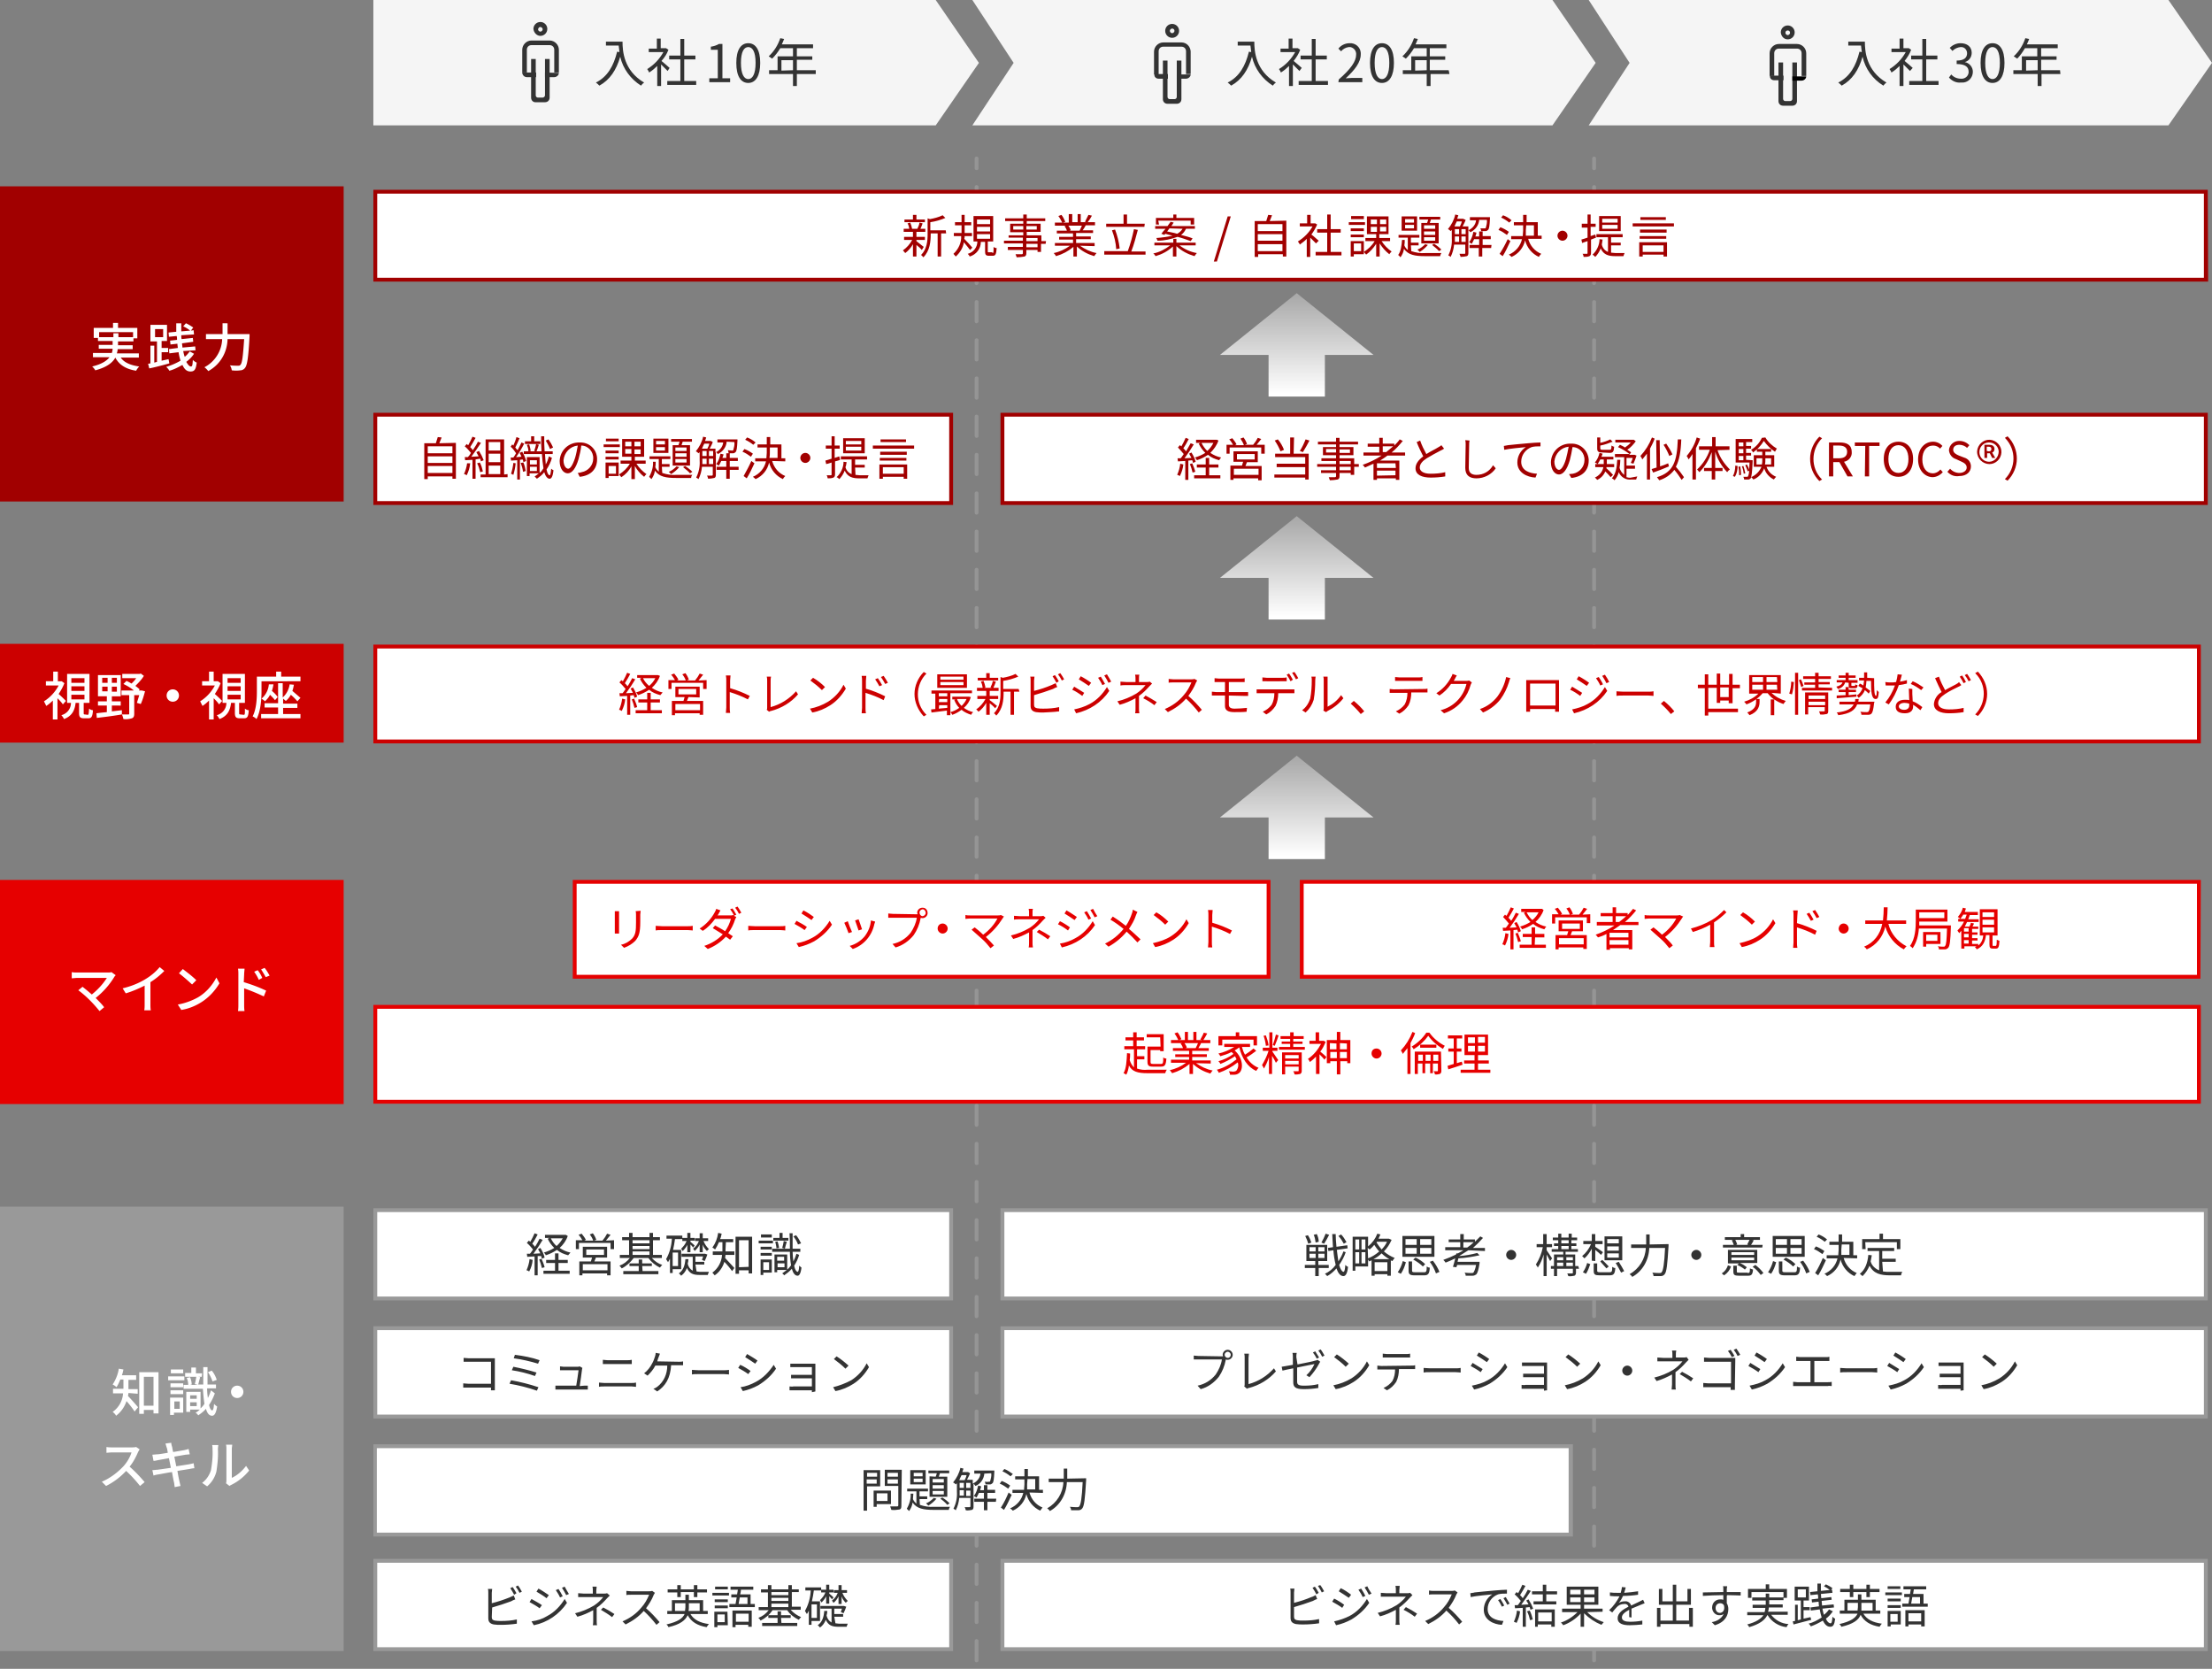 <svg id="レイヤー_1" xmlns="http://www.w3.org/2000/svg" viewBox="0 0 573.5 432.6"><rect x="0" y="0" width="573.5" height="432.6" fill="#808080" stroke="none"/><style>.st0{fill:#959595}.st1{fill:#fff}.st2{fill:#a10000}.st3{fill:#f5f5f5}.st4{fill:#999}.st5{fill:#c00}.st6{fill:#e60000}.st10{fill:#333}</style><path class="st0" d="M253.2 44.1c-.3 0-.5-.2-.5-.5v-2.5c0-.3.2-.5.5-.5s.5.2.5.5v2.5c0 .3-.2.5-.5.5zM253.2 430.9c-.3 0-.5-.2-.5-.5v-5c0-.3.2-.5.5-.5s.5.2.5.5v5c0 .3-.2.5-.5.5zm0-9.9c-.3 0-.5-.2-.5-.5v-5c0-.3.2-.5.5-.5s.5.2.5.5v5c0 .3-.2.5-.5.5zm0-9.9c-.3 0-.5-.2-.5-.5v-5c0-.3.2-.5.5-.5s.5.2.5.5v5c0 .3-.2.5-.5.5zm0-9.9c-.3 0-.5-.2-.5-.5v-5c0-.3.2-.5.5-.5s.5.2.5.5v5c0 .2-.2.5-.5.5zm0-10c-.3 0-.5-.2-.5-.5v-5c0-.3.2-.5.5-.5s.5.2.5.5v5c0 .3-.2.5-.5.5zm0-9.9c-.3 0-.5-.2-.5-.5v-5c0-.3.2-.5.5-.5s.5.2.5.5v5c0 .3-.2.5-.5.5zm0-9.9c-.3 0-.5-.2-.5-.5v-5c0-.3.2-.5.5-.5s.5.2.5.5v5c0 .3-.2.5-.5.5zm0-9.9c-.3 0-.5-.2-.5-.5v-5c0-.3.2-.5.5-.5s.5.2.5.5v5c0 .3-.2.5-.5.5zm0-9.9c-.3 0-.5-.2-.5-.5v-5c0-.3.2-.5.5-.5s.5.2.5.5v5c0 .2-.2.5-.5.5zm0-9.9c-.3 0-.5-.2-.5-.5v-5c0-.3.2-.5.5-.5s.5.2.5.5v5c0 .2-.2.5-.5.5zm0-10c-.3 0-.5-.2-.5-.5v-5c0-.3.2-.5.5-.5s.5.2.5.5v5c0 .3-.2.5-.5.5zm0-9.9c-.3 0-.5-.2-.5-.5v-5c0-.3.2-.5.5-.5s.5.2.5.5v5c0 .3-.2.5-.5.5zm0-9.9c-.3 0-.5-.2-.5-.5v-5c0-.3.2-.5.5-.5s.5.2.5.5v5c0 .3-.2.5-.5.5zm0-9.9c-.3 0-.5-.2-.5-.5v-5c0-.3.2-.5.5-.5s.5.2.5.5v5c.1.3-.2.5-.5.5.1 0 0 0 0 0zm0-9.9c-.3 0-.5-.2-.5-.5v-5c0-.3.2-.5.5-.5s.5.2.5.5v5c0 .2-.2.5-.5.5zm0-10c-.3 0-.5-.2-.5-.5v-5c0-.3.2-.5.5-.5s.5.2.5.5v5c0 .3-.2.5-.5.5zm0-9.9c-.3 0-.5-.2-.5-.5v-5c0-.3.2-.5.5-.5s.5.2.5.5v5c0 .3-.2.5-.5.5zm0-9.9c-.3 0-.5-.2-.5-.5v-5c0-.3.2-.5.5-.5s.5.2.5.5v5c0 .3-.2.5-.5.5zm0-9.9c-.3 0-.5-.2-.5-.5v-5c0-.3.2-.5.5-.5s.5.2.5.5v5c0 .3-.2.5-.5.5zm0-9.9c-.3 0-.5-.2-.5-.5v-5c0-.3.2-.5.5-.5s.5.2.5.5v5c0 .2-.2.5-.5.5zm0-10c-.3 0-.5-.2-.5-.5v-5c0-.3.2-.5.5-.5s.5.2.5.5v5c0 .3-.2.5-.5.5 0 .1 0 .1 0 0zm0-9.9c-.3 0-.5-.2-.5-.5v-5c0-.3.2-.5.5-.5s.5.2.5.5v5c0 .3-.2.5-.5.5zm0-9.9c-.3 0-.5-.2-.5-.5v-5c0-.3.2-.5.5-.5s.5.2.5.5v5c0 .3-.2.5-.5.5zm0-9.9c-.3 0-.5-.2-.5-.5v-5c0-.3.2-.5.5-.5s.5.2.5.5v5c0 .3-.2.5-.5.5zm0-9.9c-.3 0-.5-.2-.5-.5v-5c0-.3.2-.5.5-.5s.5.2.5.5v5c0 .3-.2.5-.5.5zm0-9.9c-.3 0-.5-.2-.5-.5v-5c0-.3.2-.5.5-.5s.5.2.5.5v5c.1.2-.1.5-.5.5.1 0 .1 0 0 0zm0-10c-.3 0-.5-.2-.5-.5v-5c0-.3.2-.5.5-.5s.5.2.5.5v5c0 .3-.2.5-.5.5zm0-9.9c-.3 0-.5-.2-.5-.5v-5c0-.3.2-.5.5-.5s.5.2.5.5v5c0 .3-.2.5-.5.5zm0-9.9c-.3 0-.5-.2-.5-.5v-5c0-.3.2-.5.5-.5s.5.2.5.5v5c0 .3-.2.5-.5.5zm0-9.9c-.3 0-.5-.2-.5-.5v-5c0-.3.2-.5.5-.5s.5.2.5.5v5c0 .3-.2.5-.5.5zm0-9.9c-.3 0-.5-.2-.5-.5v-5c0-.3.2-.5.5-.5s.5.2.5.5v5c0 .2-.2.5-.5.5zm0-10c-.3 0-.5-.2-.5-.5v-5c0-.3.2-.5.5-.5s.5.2.5.5v5c0 .3-.2.5-.5.5zm0-9.9c-.3 0-.5-.2-.5-.5v-5c0-.3.2-.5.5-.5s.5.2.5.5v5c0 .3-.2.5-.5.5zm0-9.9c-.3 0-.5-.2-.5-.5v-5c0-.3.2-.5.5-.5s.5.2.5.5v5c0 .3-.2.5-.5.5zm0-9.9c-.3 0-.5-.2-.5-.5v-5c0-.3.2-.5.5-.5s.5.2.5.5v5c0 .3-.2.5-.5.5zm0-9.9c-.3 0-.5-.2-.5-.5v-5c0-.3.2-.5.5-.5s.5.2.5.5v5c0 .2-.2.5-.5.5zm0-9.9c-.3 0-.5-.2-.5-.5v-5c0-.3.2-.5.5-.5s.5.2.5.5v5c0 .2-.2.5-.5.5zm0-10c-.3 0-.5-.2-.5-.5v-5c0-.3.2-.5.5-.5s.5.2.5.5v5c0 .3-.2.5-.5.5zm0-9.9c-.3 0-.5-.2-.5-.5v-5c0-.3.2-.5.5-.5s.5.2.5.5v5c0 .3-.2.5-.5.5zM253.2 438.4c-.3 0-.5-.2-.5-.5v-2.5c0-.3.2-.5.5-.5s.5.2.5.5v2.5c0 .3-.2.5-.5.5zM413.3 44.1c-.3 0-.5-.2-.5-.5v-2.5c0-.3.2-.5.5-.5s.5.2.5.5v2.5c0 .3-.2.5-.5.5zM413.3 430.9c-.3 0-.5-.2-.5-.5v-5c0-.3.2-.5.5-.5s.5.2.5.5v5c0 .3-.2.5-.5.5zm0-9.9c-.3 0-.5-.2-.5-.5v-5c0-.3.2-.5.5-.5s.5.2.5.5v5c0 .3-.2.5-.5.5zm0-9.9c-.3 0-.5-.2-.5-.5v-5c0-.3.2-.5.5-.5s.5.2.5.5v5c0 .3-.2.5-.5.5zm0-9.9c-.3 0-.5-.2-.5-.5v-5c0-.3.2-.5.5-.5s.5.2.5.5v5c0 .2-.2.5-.5.5zm0-10c-.3 0-.5-.2-.5-.5v-5c0-.3.2-.5.5-.5s.5.2.5.5v5c0 .3-.2.5-.5.5zm0-9.9c-.3 0-.5-.2-.5-.5v-5c0-.3.2-.5.5-.5s.5.2.5.5v5c0 .3-.2.5-.5.5zm0-9.9c-.3 0-.5-.2-.5-.5v-5c0-.3.2-.5.5-.5s.5.2.5.5v5c0 .3-.2.5-.5.5zm0-9.9c-.3 0-.5-.2-.5-.5v-5c0-.3.2-.5.5-.5s.5.2.5.5v5c0 .3-.2.5-.5.5zm0-9.9c-.3 0-.5-.2-.5-.5v-5c0-.3.2-.5.5-.5s.5.2.5.5v5c0 .2-.2.5-.5.5zm0-9.9c-.3 0-.5-.2-.5-.5v-5c0-.3.2-.5.5-.5s.5.2.5.5v5c0 .2-.2.5-.5.5zm0-10c-.3 0-.5-.2-.5-.5v-5c0-.3.2-.5.5-.5s.5.2.5.5v5c0 .3-.2.5-.5.5zm0-9.9c-.3 0-.5-.2-.5-.5v-5c0-.3.2-.5.5-.5s.5.2.5.5v5c0 .3-.2.5-.5.5zm0-9.9c-.3 0-.5-.2-.5-.5v-5c0-.3.2-.5.5-.5s.5.2.5.5v5c0 .3-.2.5-.5.5zm0-9.9c-.3 0-.5-.2-.5-.5v-5c0-.3.2-.5.5-.5s.5.2.5.5v5c0 .2-.2.5-.5.5.1 0 0 0 0 0zm0-9.9c-.3 0-.5-.2-.5-.5v-5c0-.3.2-.5.5-.5s.5.2.5.5v5c0 .2-.2.5-.5.5zm0-10c-.3 0-.5-.2-.5-.5v-5c0-.3.2-.5.5-.5s.5.2.5.5v5c0 .3-.2.5-.5.5zm0-9.9c-.3 0-.5-.2-.5-.5v-5c0-.3.2-.5.5-.5s.5.2.5.5v5c0 .3-.2.5-.5.5zm0-9.9c-.3 0-.5-.2-.5-.5v-5c0-.3.2-.5.5-.5s.5.2.5.5v5c0 .3-.2.5-.5.5zm0-9.9c-.3 0-.5-.2-.5-.5v-5c0-.3.2-.5.5-.5s.5.2.5.5v5c0 .3-.2.5-.5.5zm0-9.9c-.3 0-.5-.2-.5-.5v-5c0-.3.2-.5.5-.5s.5.2.5.5v5c0 .2-.2.5-.5.5zm0-10c-.3 0-.5-.2-.5-.5v-5c0-.3.2-.5.5-.5s.5.2.5.5v5c0 .3-.2.5-.5.5 0 .1 0 .1 0 0zm0-9.9c-.3 0-.5-.2-.5-.5v-5c0-.3.2-.5.5-.5s.5.2.5.5v5c0 .3-.2.5-.5.5zm0-9.9c-.3 0-.5-.2-.5-.5v-5c0-.3.2-.5.5-.5s.5.2.5.5v5c0 .3-.2.5-.5.5zm0-9.9c-.3 0-.5-.2-.5-.5v-5c0-.3.2-.5.5-.5s.5.2.5.5v5c0 .3-.2.5-.5.5zm0-9.9c-.3 0-.5-.2-.5-.5v-5c0-.3.2-.5.5-.5s.5.2.5.5v5c0 .3-.2.5-.5.5zm0-9.9c-.3 0-.5-.2-.5-.5v-5c0-.3.2-.5.5-.5s.5.2.5.5v5c.1.2-.1.5-.5.5.1 0 .1 0 0 0zm0-10c-.3 0-.5-.2-.5-.5v-5c0-.3.2-.5.5-.5s.5.2.5.5v5c0 .3-.2.5-.5.5zm0-9.9c-.3 0-.5-.2-.5-.5v-5c0-.3.2-.5.5-.5s.5.2.5.5v5c0 .3-.2.5-.5.5zm0-9.9c-.3 0-.5-.2-.5-.5v-5c0-.3.2-.5.5-.5s.5.2.5.5v5c0 .3-.2.5-.5.5zm0-9.9c-.3 0-.5-.2-.5-.5v-5c0-.3.2-.5.5-.5s.5.2.5.5v5c0 .3-.2.5-.5.5zm0-9.9c-.3 0-.5-.2-.5-.5v-5c0-.3.2-.5.5-.5s.5.2.5.5v5c0 .2-.2.5-.5.5zm0-10c-.3 0-.5-.2-.5-.5v-5c0-.3.2-.5.5-.5s.5.2.5.5v5c0 .3-.2.5-.5.5zm0-9.9c-.3 0-.5-.2-.5-.5v-5c0-.3.2-.5.5-.5s.5.2.5.5v5c0 .3-.2.5-.5.5zm0-9.9c-.3 0-.5-.2-.5-.5v-5c0-.3.2-.5.5-.5s.5.2.5.5v5c0 .3-.2.5-.5.5zm0-9.9c-.3 0-.5-.2-.5-.5v-5c0-.3.2-.5.5-.5s.5.2.5.5v5c0 .3-.2.5-.5.5zm0-9.9c-.3 0-.5-.2-.5-.5v-5c0-.3.2-.5.5-.5s.5.2.5.5v5c0 .2-.2.5-.5.5zm0-9.9c-.3 0-.5-.2-.5-.5v-5c0-.3.2-.5.5-.5s.5.2.5.5v5c0 .2-.2.5-.5.5zm0-10c-.3 0-.5-.2-.5-.5v-5c0-.3.2-.5.5-.5s.5.2.5.5v5c0 .3-.2.5-.5.5zm0-9.9c-.3 0-.5-.2-.5-.5v-5c0-.3.2-.5.5-.5s.5.2.5.5v5c0 .3-.2.5-.5.5zM413.3 438.4c-.3 0-.5-.2-.5-.5v-2.5c0-.3.2-.5.5-.5s.5.2.5.5v2.5c0 .3-.2.5-.5.5z"/><path class="st1" d="M97.3 49.7H572v22.9H97.3z"/><path class="st2" d="M571.4 50.2V72H97.8V50.2h473.6m1-1H96.8V73h475.7l-.1-23.8z"/><path class="st1" d="M97.3 107.5h149.3v22.9H97.3z"/><path class="st2" d="M246.1 108v21.9H97.8V108h148.3m1-1H96.8v23.9h150.3V107z"/><path class="st3" d="M242.6 32.5H96.8V0h145.8l11.2 16.3z"/><path class="st3" d="M402.5 32.5H252.1l10.7-16.2L252.1 0h150.4l11.2 16.3z"/><path class="st3" d="M562.2 32.5H411.9l10.6-16.2L411.9 0h150.3l11.3 16.3z"/><path class="st1" d="M97.3 313.7h149.3v22.9H97.3z"/><path class="st4" d="M246.1 314.2v21.9H97.8v-21.9h148.3m1-1H96.8v23.9h150.3v-23.9z"/><path class="st1" d="M259.9 107.5h312v22.9h-312z"/><path class="st2" d="M571.4 108v21.9h-311V108h311m1-1h-313v23.9h313V107z"/><path class="st1" d="M259.9 313.7h312v22.9h-312z"/><path class="st4" d="M571.4 314.2v21.9h-311v-21.9h311m1-1h-313v23.9h313v-23.9z"/><path class="st1" d="M259.9 344.3h312v22.9h-312z"/><path class="st4" d="M571.4 344.8v21.9h-311v-21.9h311m1-1h-313v23.9h313v-23.9z"/><path class="st1" d="M259.9 404.6h312v22.9h-312z"/><path class="st4" d="M571.4 405.1V427h-311v-21.9h311m1-1h-313V428h313v-23.9z"/><path class="st1" d="M97.3 167.6h472.8v24.6H97.3z"/><path class="st5" d="M569.6 168.1v23.6H97.8v-23.6h471.8m1-1H96.8v25.6h473.8v-25.6z"/><path class="st1" d="M97.3 261h472.8v24.6H97.3z"/><path class="st6" d="M569.6 261.5v23.6H97.8v-23.6h471.8m1-1H96.8v25.6h473.8v-25.6z"/><path class="st1" d="M337.5 228.6H570v24.6H337.5z"/><path class="st6" d="M569.6 229.1v23.6H338v-23.6h231.6m1-1H337v25.6h233.5l.1-25.6z"/><path class="st1" d="M149 228.6h179.9v24.6H149z"/><path class="st6" d="M328.4 229.1v23.6H149.5v-23.6h178.9m1-1H148.5v25.6h180.9v-25.6z"/><path class="st1" d="M97.3 344.3h149.3v22.9H97.3z"/><path class="st4" d="M246.1 344.8v21.9H97.8v-21.9h148.3m1-1H96.8v23.9h150.3v-23.9z"/><path class="st1" d="M97.3 374.9h310v22.9h-310z"/><path class="st4" d="M406.7 375.4v21.9h-309v-21.9h309m1.1-1h-311v23.9h311v-23.9z"/><path class="st1" d="M97.3 404.6h149.3v22.9H97.3z"/><path class="st4" d="M246.1 405.1V427H97.8v-21.9h148.3m1-1H96.8V428h150.3v-23.9z"/><linearGradient id="SVGID_1_" gradientUnits="userSpaceOnUse" x1="1133.47" y1="527.11" x2="1133.47" y2="501.9" gradientTransform="translate(-797.27 -367.22)"><stop offset="0" stop-color="#fff"/><stop offset="1" stop-color="#aaa"/></linearGradient><path fill="url(#SVGID_1_)" d="M336.2 133.8l-19.9 16h12.6v10.8h14.6v-10.8h12.6z"/><linearGradient id="SVGID_2_" gradientUnits="userSpaceOnUse" x1="1133.47" y1="469.25" x2="1133.47" y2="444.04" gradientTransform="translate(-797.27 -367.22)"><stop offset="0" stop-color="#fff"/><stop offset="1" stop-color="#aaa"/></linearGradient><path fill="url(#SVGID_2_)" d="M336.2 76l-19.9 16h12.6v10.8h14.6V92h12.6z"/><linearGradient id="SVGID_3_" gradientUnits="userSpaceOnUse" x1="1133.47" y1="589.21" x2="1133.47" y2="564" gradientTransform="translate(-797.27 -367.22)"><stop offset="0" stop-color="#fff"/><stop offset="1" stop-color="#aaa"/></linearGradient><path fill="url(#SVGID_3_)" d="M336.2 195.9l-19.9 16h12.6v10.8h14.6v-10.8h12.6z"/><path class="st4" d="M0 312.8h89.1V428H0z"/><path class="st6" d="M0 228.1h89.1v58.1H0z"/><path class="st5" d="M0 166.9h89.1v25.6H0z"/><path class="st2" d="M0 48.3h89.1V130H0z"/><path class="st1" d="M31.3 92.7c.9 1.3 2.6 2 4.8 2.3-.3.3-.6.7-.8 1.1-2.6-.4-4.4-1.5-5.4-3.4-.7 1.3-2.2 2.5-5.2 3.3-.2-.4-.5-.7-.8-1 2.5-.6 3.8-1.5 4.5-2.4h-4.3v-1.1H29c.1-.4.2-.7.2-1.1h-3.6v-1h3.6v-1h-3.8v-.8h-1.1V85h5v-1.3h1.3V85h5v2.7h-1v.8h-4v1h3.8v1h-3.9c0 .4-.1.7-.2 1.1H36v1.1h-4.7zm-1.9-5.3v-1h1.3v1h3.8v-1.3h-8.8v1.3h3.7zM43.9 94.2c-1.8.5-3.7 1-5.2 1.3l-.3-1.2.6-.1v-4.6h1V94l.7-.2v-5.3H39v-4.3h4.3v4.2h-1.4v1.8h1.7v1.1h-1.7v2.2l1.8-.4.2 1.1zm-3.7-6.8h2.1v-2.1h-2.1v2.1zm10.1 4.3c-.5.8-1.2 1.5-2 2.1.4.7.8 1.2 1.2 1.2s.4-.4.5-1.7c.3.3.6.5 1 .7-.2 1.8-.6 2.3-1.6 2.3s-1.6-.6-2.1-1.7c-1.1.6-2.2 1.2-3.4 1.5-.2-.4-.5-.7-.8-1 1.3-.4 2.5-.9 3.7-1.6-.2-.7-.4-1.4-.5-2.2l-2.4.3-.1-1.1 2.3-.3c0-.3-.1-.7-.1-1.1l-1.8.2-.1-1 1.8-.2c0-.3 0-.7-.1-1l-2 .2-.1-1.1 2-.2v-2.2H47v2.1l2.3-.2c-.5-.4-1.1-.8-1.8-1.1l.7-.8c.7.3 1.3.7 1.9 1.1l-.6.8.7-.1.1 1.1-3.3.2c0 .3 0 .7.1 1l2.9-.3.1 1-2.9.4c0 .4.1.7.1 1.1l3.3-.3.1 1-3.2.2c.1.5.2 1 .4 1.5.5-.4.9-.9 1.3-1.4l1.1.6zM64.7 86.6v.6c-.3 5.5-.6 7.5-1.2 8.2-.3.4-.8.6-1.2.6-.7.1-1.4.1-2.2 0-.1-.5-.2-.9-.5-1.3.9.1 1.7.1 2.1.1.2 0 .5 0 .6-.2.5-.4.7-2.3 1-6.7H59c-.1 3.5-1.9 6.6-5 8.3-.3-.4-.6-.7-1-1 2.7-1.4 4.5-4.2 4.6-7.3h-4.2v-1.3h4.3v-2.8H59v2.8h5.7zM16.3 182.6c-.4-.6-.9-1.1-1.4-1.6v5.5h-1.2v-4.9c-.5.5-1.1 1-1.7 1.4l-.6-1.2c1.6-1 2.9-2.4 3.8-4.1h-3.3v-1.1h1.9v-2.5H15v2.5h1l.7.5c-.4 1-.9 1.9-1.5 2.8.6.5 1.6 1.5 1.9 1.8l-.8.9zm6.4 2.7c.3 0 .3-.2.4-1.6.3.2.6.4 1 .4-.1 1.7-.4 2.1-1.2 2.1h-1.1c-1 0-1.3-.3-1.3-1.4v-2.6h-.9c-.2 1.9-.9 3.4-3 4.2-.2-.4-.4-.7-.7-1 1.5-.4 2.5-1.7 2.5-3.2h-1v-7.5h5.8v7.5h-1.5v2.6c0 .3 0 .4.3.4l.7.1zm-4.2-8.3h3.4v-1.2h-3.4v1.2zm0 2.1h3.4v-1.2h-3.4v1.2zm0 2.2h3.4v-1.2h-3.4v1.2zM29 184.4l2.6-.3v1.1c-2.3.4-4.8.7-6.5.9l-.1-1.2c.7-.1 1.7-.2 2.7-.3v-1.7h-2.3v-1.1h2.3v-1.3h-2.3V175h5.9v5.5H29v1.3h2.3v1.1H29v1.5zm-2.5-7.4h1.4v-1.3h-1.4v1.3zm0 2.2h1.4V178h-1.4v1.2zm3.8-3.5H29v1.3h1.3v-1.3zm0 2.3H29v1.3h1.3V178zm7.3 1.2c-.3 1.1-.6 2.2-1.1 3.3l-1-.3c.2-.7.4-1.3.6-2h-1.3v4.8c0 .6-.1 1-.6 1.2-.7.2-1.4.3-2.2.2-.1-.4-.2-.8-.4-1.2h1.6c.2 0 .3 0 .3-.2v-4.8h-2V179h3.2c-.8-.7-1.7-1.2-2.7-1.7l.8-.8c.4.2.8.4 1.3.7.4-.4.9-.9 1.2-1.4h-3.6v-1.1h4.5l.3-.1.8.6c-.6 1-1.4 1.8-2.2 2.6.4.3.8.6 1.1.9l-.2.3h.8l.8.2zM44.8 178.7c.9 0 1.6.7 1.6 1.6 0 .9-.7 1.6-1.6 1.6-.9 0-1.6-.7-1.6-1.6 0-.9.7-1.6 1.6-1.6zM56.8 182.6c-.4-.6-.9-1.1-1.4-1.6v5.5h-1.2v-4.9c-.5.5-1.1 1-1.7 1.4l-.6-1.2c1.6-1 2.9-2.4 3.8-4.1h-3.3v-1.1h1.8v-2.5h1.2v2.5h1.1l.7.5c-.4 1-.9 1.9-1.5 2.8.6.5 1.6 1.5 1.9 1.8l-.8.9zm6.4 2.7c.3 0 .3-.2.3-1.6.3.2.6.4 1 .4-.1 1.7-.4 2.1-1.2 2.1h-1.1c-1 0-1.3-.3-1.3-1.4v-2.6h-1c-.2 1.9-.9 3.4-3 4.2-.2-.4-.4-.7-.7-1 1.5-.4 2.5-1.7 2.5-3.2h-1v-7.5h5.8v7.5H62v2.6c0 .3 0 .4.3.4l.9.1zM59 177h3.4v-1.2H59v1.2zm0 2.1h3.4v-1.2H59v1.2zm0 2.2h3.4v-1.2H59v1.2zM67.8 179.1c0 2.1-.2 5.3-1.3 7.3-.3-.3-.6-.5-1-.7 1-1.9 1.1-4.7 1.1-6.6v-3.7h5v-1.3h1.3v1.3h5v1.2H67.8v2.5zm5.6 6h4.5v1.1H67.7v-1.1h4.4v-1.7h-3.5v-1.1h3.5v-5.2h1.2v3.7c1-.9 1.6-2.1 1.8-3.4l1.1.1c-.1.5-.2 1.1-.4 1.6l2.1 1.8-.8.9c-.5-.6-1.1-1.2-1.7-1.7-.3.6-.8 1.2-1.3 1.6-.2-.2-.5-.4-.7-.6v1.3h3.7v1.1h-3.7v1.6zm-2.5-7.7c-.1.6-.2 1.1-.4 1.7.6.5 1.1 1 1.5 1.6l-.7.8c-.4-.5-.8-.9-1.3-1.4-.3.7-.8 1.2-1.3 1.7-.3-.3-.6-.5-.9-.7 1.1-.9 1.8-2.3 1.9-3.7h1.2zM30 252.8c-.1.1-.3.3-.4.5a20.7 20.7 0 0 1-4.8 5.4c.8.8 1.7 1.7 2.2 2.4l-1.2 1c-.8-1-1.6-1.9-2.5-2.8s-1.9-1.8-3-2.6l1.1-.9c.5.4 1.5 1.2 2.4 2 1.5-1.2 2.9-2.7 3.9-4.3h-7.6c-.5 0-1.2.1-1.5.1V252c.5.1 1 .1 1.5.1h7.8c.3 0 .7 0 1-.1l1.1.8zM39 260.3c0 .5 0 1.1.1 1.6h-1.7c.1-.5.1-1.1.1-1.6v-4.8c-1.6.8-3.2 1.5-4.9 2l-.8-1.3c2.1-.5 4.2-1.3 6.1-2.5 1.3-.8 2.5-1.8 3.5-3l1.2 1c-1.1 1.1-2.3 2.1-3.6 2.9v5.7zM51.4 258.5c2-1.2 3.6-3 4.7-5.1l.8 1.5c-1.2 2-2.8 3.7-4.7 4.9-1.6 1-3.3 1.7-5.2 2l-.9-1.4c1.8-.3 3.7-1 5.3-1.9zm-.5-4.4l-1.1 1.1c-1.1-1-2.2-2-3.4-2.9l1-1.1c1.3 1 2.5 1.9 3.5 2.9zM63.2 254.6c2 .6 3.9 1.3 5.8 2.2l-.6 1.5c-1.7-.8-3.4-1.5-5.1-2.1v4.2c0 .4 0 1.2.1 1.7h-1.7c.1-.6.1-1.2.1-1.7v-7.8c0-.5 0-1-.1-1.5h1.7c0 .4-.1 1-.1 1.5l-.1 2zm3.9-.6c-.3-.7-.7-1.4-1.2-2.1l.9-.4c.5.6.9 1.3 1.2 2l-.9.5zm1.8-.7c-.4-.7-.8-1.4-1.2-2l.9-.4c.5.6.9 1.3 1.3 2l-1 .4zM33.3 361.1c0 .3-.1.5-.1.8.7.7 2.2 2.4 2.6 2.9l-.9 1.1c-.6-.9-1.3-1.8-2.1-2.7-.5 1.5-1.4 2.8-2.7 3.8-.2-.4-.5-.7-.9-1 1.6-1.1 2.6-2.9 2.7-4.8h-2.6V360H32v-2.4h-.8c-.3.7-.6 1.4-1 2-.3-.3-.6-.5-1-.7.8-1.2 1.4-2.7 1.6-4.1l1.2.2c-.1.5-.2 1-.4 1.5h3.7v1.2h-2v2.4h2.4v1.2l-2.4-.2zm7.8-5.4v10.7h-1.3v-.9h-2.5v1h-1.2v-10.8h5zm-1.3 8.7v-7.5h-2.5v7.5h2.5zM47.8 357.8h-4.2v-1h4.2v1zm-.3 8.4h-2.4v.6h-1v-4.5h3.4v3.9zm0-6.6h-3.3v-1h3.3v1zm-3.3.8h3.3v1h-3.3v-1zm3.3-4.4h-3.2v-1h3.2v1zm-2.3 7.3v1.9h1.4v-1.9h-1.4zm10.5-2.1c-.4 1.1-.9 2.1-1.5 3 .2.9.5 1.4.8 1.4s.4-.6.5-1.7c.2.3.5.5.8.7-.3 1.9-.8 2.4-1.3 2.4-.8 0-1.3-.7-1.6-1.8-.6.7-1.3 1.2-2 1.7-.2-.3-.4-.5-.7-.7.4-.2.8-.5 1.1-.8h-2.5v.6h-1v-5.2H52v4.3c.4-.4.7-.7 1-1.2-.2-1.3-.3-2.6-.4-3.9h-5v-1h3.7l-.8-.2c.2-.7.3-1.3.4-2l1 .2c-.2.7-.4 1.5-.5 1.9h1.3v-4.5h1.1v4.5H56v1h-2.3c0 1 .1 1.8.2 2.5.3-.6.6-1.3.8-2l1 .8zm-3.4-4.3H48v-1h1.6v-1.4h1.2v1.5h1.6l-.1.9zm-3 .1c.2.6.4 1.2.4 1.9l-.9.2c0-.6-.1-1.3-.4-1.9l.9-.2zm0 4.7v.9H51v-.9h-1.7zm1.7 2.8v-1h-1.7v1H51zm4.1-6.4c-.3-.9-.7-1.7-1.2-2.4l1-.4c.6.7 1 1.5 1.3 2.4l-1.1.4zM61.5 359.2c.9 0 1.6.7 1.6 1.6s-.7 1.6-1.6 1.6c-.9 0-1.6-.7-1.6-1.6s.7-1.6 1.6-1.6zM36.2 375.7c-.1.2-.3.5-.4.7-.6 1.4-1.3 2.7-2.2 3.8 1.4 1.2 2.7 2.6 3.9 4l-1.2 1c-1.1-1.4-2.3-2.7-3.6-3.9-1.5 1.6-3.2 2.9-5.2 3.9l-1.1-1.1c2.1-.9 4-2.3 5.6-4 .9-1 1.7-2.3 2.1-3.6h-5c-.5 0-1.3.1-1.5.1v-1.5c.5.1 1 .1 1.5.1h5c.4 0 .8 0 1.2-.1l.9.6zM50.4 380.6c-.3 0-.8.1-1.3.2l-3.1.5c.2 1.2.4 2.2.5 2.6s.2.9.3 1.3l-1.5.3c-.1-.5-.1-.9-.2-1.3s-.3-1.4-.5-2.6c-1.5.2-2.8.5-3.5.6s-1 .2-1.3.3l-.3-1.4c.3 0 .9-.1 1.3-.1l3.5-.5-.5-2.5-2.8.5c-.5.1-.8.2-1.2.2l-.3-1.6 1.2-.1c.5 0 1.6-.2 2.8-.4-.1-.7-.2-1.2-.3-1.4-.1-.3-.2-.7-.3-1l1.5-.2c0 .3.1.7.2 1s.1.7.3 1.4c1.2-.2 2.4-.4 2.9-.5s.8-.2 1.1-.3l.3 1.4-1.1.1-2.9.5.5 2.5 3.2-.5c.5-.1 1-.2 1.3-.3l.2 1.3zM52.4 384.4c1.1-.8 1.9-2 2.3-3.3.3-1.8.5-3.6.4-5.4 0-.4 0-.7-.1-1.1h1.6c0 .1-.1.6-.1 1.1.1 1.9-.1 3.9-.4 5.8-.4 1.5-1.2 2.8-2.4 3.8l-1.3-.9zm6.2.1c.1-.3.1-.6.1-.9v-8c0-.4 0-.7-.1-1.1h1.6c0 .4-.1.7-.1 1.1v7.5c1.5-.7 2.7-1.8 3.7-3.1l.8 1.2c-1.3 1.6-2.8 2.8-4.6 3.7-.2.1-.4.2-.5.3l-.9-.7z"/><path class="st2" d="M239 64.8c-.4-.5-.9-.9-1.4-1.3v3h-.9v-3.2c-.5.9-1.2 1.7-2 2.3-.2-.2-.4-.5-.6-.7 1-.7 1.8-1.6 2.4-2.7h-2.1v-.8h2.3v-1.3h-2.4v-.8h5.6v.8h-2.3v1.3h2.2v.8h-2.2v.3c.4.3 1.6 1.3 1.9 1.5l-.5.8zm.8-7.2h-5.3v-.7h2.2v-1.2h.9v1.2h2.2v.7zm-4 2c-.1-.6-.2-1.2-.5-1.7l.7-.2c.2.5.4 1.1.5 1.7l-.7.2zm2-.2c.3-.6.5-1.1.6-1.7l.8.2c-.2.6-.4 1.1-.7 1.7l-.7-.2zm7.5 1.1H244v6h-.9v-6h-1.8v.3c0 1.8-.2 4.2-1.9 5.9-.2-.2-.4-.5-.6-.6 1.5-1.5 1.7-3.6 1.7-5.3v-4.2l.6.2c1.1-.2 2.3-.5 3.3-1l.7.7c-1.2.5-2.5.9-3.9 1.1v2.1h4l.1.8zM251.5 64.8c-.3-.4-1-1.3-1.6-2-.2 1.4-1 2.7-2.1 3.7-.2-.2-.4-.5-.6-.7 1.3-1.2 2.1-2.9 2-4.6h-1.9v-.8h2v-2h-1.7v-.8h1.7v-1.9h.8v1.9h1.7v.8h-1.7v2h1.9v.8h-1.9c0 .2 0 .5-.1.7.5.5 1.8 1.9 2.1 2.3l-.6.6zm5.8.8c.3 0 .3-.2.3-1.6.2.2.5.3.8.3-.1 1.6-.3 2-1 2h-1c-.8 0-1-.3-1-1.1v-2.5h-1.1c0 1.8-1.2 3.3-2.9 3.8-.1-.3-.3-.5-.5-.7 1.5-.4 2.5-1.7 2.5-3.2h-1V56h5.1v6.6h-1.4v2.5c0 .3 0 .3.3.3h.9v.2zm-4-7.5h3.4v-1.2h-3.4v1.2zm0 1.9h3.4v-1.2h-3.4V60zm0 1.9h3.4v-1.2h-3.4v1.2zM271.1 63.2h-1.2v2.1h-.9v-.5h-2.9v.8c0 .6-.2.8-.5.9-.7.1-1.3.2-2 .2-.1-.3-.2-.5-.3-.8h1.6c.2 0 .3-.1.3-.3v-.8h-3.9V64h3.9v-.9h-4.9v-.7h4.9v-.8h-3.7V61h3.8v-.8h-3.4V58h3.4v-.7h-4.7v-.7h4.7v-1h.9v1h4.8v.7h-4.8v.7h3.6v2.1h-3.6v.9h3.8v1.5h1.2l-.1.7zm-5.8-3.7v-.9h-2.6v.9h2.6zm.8-.9v.9h2.7v-.9h-2.7zm0 3.9h2.9v-.8h-2.9v.8zm2.9.7h-2.9v.9h2.9v-.9zM280 63.7c1.3.9 2.7 1.6 4.3 1.9-.2.2-.4.5-.6.8-1.7-.5-3.2-1.3-4.5-2.5v2.6h-.9V64c-1.3 1.1-2.8 1.9-4.5 2.4-.2-.3-.3-.5-.6-.8 1.5-.3 3-1 4.2-1.9h-3.9V63h4.7v-.9h-3.6v-.7h3.6v-.9H274v-.7h2.6c-.1-.4-.3-.8-.6-1.2l.4-.1h-2.9v-.8h1.9c-.3-.6-.6-1.2-1-1.7l.8-.3c.4.5.7 1.1 1 1.8l-.6.2h1.5v-2.2h.9v2.1h1.4v-2.1h.8v2.1h1.5l-.4-.1.9-1.8.9.2c-.3.6-.7 1.2-1.1 1.7h1.9v.8h-2.4c-.2.4-.5.9-.8 1.3h2.7v.7H279v.9h3.8v.7H279v1h4.8v.8l-3.8-.1zm-3-5.2c.3.4.5.8.6 1.2l-.4.1h2.8-.1c.2-.4.4-.8.6-1.3H277zM297 65.2v.8h-10.7v-.9h6.1c.7-1.9 1.2-3.8 1.6-5.7l1 .2c-.5 1.9-1 3.8-1.7 5.6h3.7zm-.3-6.4h-9.9V58h4.5v-2.4h.9V58h4.6l-.1.8zm-7.3 5.8c-.1-1.7-.5-3.3-1.1-4.9l.8-.2c.6 1.6 1 3.2 1.2 4.9l-.9.2zM305.8 63.6c1.3 1 2.8 1.7 4.5 2-.2.2-.4.5-.6.8-1.7-.5-3.3-1.3-4.7-2.6v2.7h-.9v-2.6c-1.3 1.2-2.8 2-4.5 2.5-.2-.3-.3-.5-.6-.7 1.6-.3 3.1-1.1 4.4-2.1h-4.1v-.7h4.9v-1h.8v1h5v.7h-4.2zm-4.7-3c.3-.4.7-.9 1.1-1.3h-2.7v-.7h3.2c.3-.4.6-.8.8-1.1l.8.2-.6.9h6.1v.7h-2.3c-.3.6-.7 1.2-1.3 1.6 1.2.3 2.3.6 3 .9l-.5.7c-1.1-.4-2.2-.8-3.4-1.1-1.7.6-3.4 1-5.2 1-.1-.3-.2-.5-.3-.7 1.4-.1 2.9-.3 4.2-.6-.7-.2-1.3-.3-1.9-.5l-.2.3-.8-.3zm-.6-2.4h-.8v-1.7h4.5v-.9h.8v.9h4.6v1.7h-.9v-1h-8.4l.2 1zm2.7 1c-.2.3-.4.5-.6.8.8.2 1.7.3 2.6.6.6-.3 1.1-.8 1.4-1.3l-3.4-.1zM318.3 56.1h.8l-3.6 11.7h-.8l3.6-11.7zM333.5 57.2v9.3h-.9v-.6h-6.4v.7h-.9v-9.3h3c.2-.5.3-1.1.5-1.6l1 .1-.6 1.5 4.3-.1zm-7.4.9v1.8h6.4v-1.8h-6.4zm0 2.6v1.7h6.4v-1.7h-6.4zm6.4 4.4v-1.8h-6.4v1.8h6.4zM341.2 63.1l-1.5-1.5v5h-.9v-4.7c-.5.6-1.2 1-1.8 1.5-.1-.3-.3-.5-.5-.8 1.6-1 2.9-2.3 3.8-3.9H337v-.8h1.9v-2.2h.9v2.2h1.2l.5.3c-.4.9-.9 1.8-1.5 2.6.6.4 1.6 1.4 1.9 1.6l-.7.7zm6.6 2.2v.9h-6.7v-.9h3v-5h-2.6v-.9h2.6v-3.8h.9v3.8h2.6v.9H345v5h2.8zM353.9 58.3h-4.2v-.7h4.2v.7zm-.3 7.6H351v.6h-.8v-4h3.4v3.4zm0-6h-3.4v-.7h3.4v.7zm-3.4.9h3.4v.7h-3.4v-.7zm3.4-4h-3.3V56h3.3v.8zm-2.6 6.3v2h1.9v-2H351zm7.2-.6c.7 1.1 1.6 2 2.6 2.7-.2.2-.4.4-.6.7-1-.8-1.8-1.7-2.5-2.8v3.4h-.9v-3.3c-.7 1.1-1.6 2.1-2.6 2.8-.2-.2-.4-.5-.6-.7 1.1-.7 2.1-1.6 2.8-2.8H354v-.8h2.8v-1h-2.4v-4.6h5.6v4.6h-2.4v1h2.8v.8h-2.2zm-2.8-4.4h1.6v-1.2h-1.6v1.2zm0 2h1.6v-1.3h-1.6v1.3zm4-3.2h-1.6v1.2h1.6v-1.2zm0 1.9h-1.6V60h1.6v-1.2zM365.9 65.1c1.2.4 2.4.6 3.6.5h4.2c-.1.2-.3.5-.3.8h-3.9c-2.6 0-4.4-.3-5.5-1.9-.1.8-.4 1.5-.9 2.2-.2-.2-.3-.4-.6-.6.7-.9.9-2.5 1-3.9h.7c0 .5 0 .9-.1 1.4.2.5.5.9.9 1.2v-3.2h-2.4v-.7h5.4v.7h-2.2v1.3h2v.7h-2l.1 1.5zm1.5-5.3h-4v-3.7h4v3.7zm-.8-3h-2.3v.9h2.3v-.9zm0 1.5h-2.3v.9h2.3v-.9zm3.6 5.2c-.6.7-1.3 1.3-2.1 1.8l-.6-.6c.8-.3 1.4-.8 2-1.4l.7.2zm-.2-5.7l.3-.9H368v-.7h5.4v.7H371l-.3.9h2.3v5.3h-4.5v-5.3h1.5zm2.1.6h-2.9v.9h2.9v-.9zm0 1.6h-2.9v.9h2.9V60zm0 1.5h-2.9v.9h2.9v-.9zm-.3 1.7c.7.4 1.3.9 1.9 1.5l-.6.4c-.5-.6-1.2-1.1-1.8-1.6l.5-.3zM383.5 57c-.1 1.4-1 2.6-2.3 3.2-.1-.2-.3-.4-.5-.6v6c0 .4-.1.7-.4.8-.5.1-1.1.2-1.6.2-.1-.3-.2-.5-.3-.8h1.3c.2 0 .2-.1.2-.2v-2.2H377c-.1 1.1-.4 2.2-.9 3.2-.2-.2-.4-.3-.6-.4.7-1.4 1-2.9.9-4.4v-2.2l-.3.3c-.2-.2-.4-.4-.7-.5.9-1.1 1.6-2.4 1.9-3.8l.8.2-.3.9h1.5l.7.3c-.2.6-.5 1.1-.8 1.7h1.5v1c1.1-.5 1.9-1.5 2-2.6h-1.6v-.8h5.2v.3c-.1 2-.2 2.7-.5 3-.2.2-.4.3-.6.3H384c0-.3-.1-.5-.2-.7h1.1c.2 0 .3 0 .3-.1.2-.7.4-1.4.3-2.1h-2zm-5.8.4c-.2.4-.4.8-.6 1.3h1.4c.2-.4.4-.8.5-1.3h-1.3zm-.5 4.4v.9h1.1v-1.4h-1.1v.5zm0-1.1h1.1v-1.3h-1.1v1.3zm1.7 0h1.1v-1.3h-1.1v1.3zm1.1 2v-1.4h-1.1v1.4h1.1zm6.6 1.6h-2.3v2.2h-.9v-2.2H381v-.8h2.5V62h-1.3l-.6 1.2c-.2-.1-.5-.3-.7-.4.6-.8.9-1.7 1.1-2.7l.8.2c-.1.3-.1.6-.3 1h1V60h.9v1.2h2.1v.8h-2.1v1.5h2.3l-.1.8zM390.7 60.9c-.7-.5-1.4-1-2.2-1.3l.5-.7c.8.3 1.5.7 2.2 1.2l-.5.8zm.9 1.6c-.6 1.3-1.3 2.8-2 3.9l-.8-.6c.8-1.2 1.5-2.5 2.1-3.8l.7.5zm-.3-4.8c-.6-.5-1.4-1-2.1-1.3l.5-.6c.8.3 1.5.7 2.2 1.3l-.6.6zm4.9 4.2c.5 1.8 1.7 3.2 3.4 3.9-.2.2-.5.5-.6.8-1.8-.8-3.1-2.4-3.6-4.3-.4 1.9-1.7 3.5-3.5 4.3-.2-.2-.4-.4-.7-.6 1.7-.7 3-2.2 3.4-4h-2.8v-.8h3c0-.5.1-.9.1-1.4v-1.4h-2.4v-.8h2.4v-1.9h.9v1.9h2.9v3.5h1v.8h-3.5zm-.6-2.2v1.4h2.1v-2.7h-2l-.1 1.3zM405.1 59.8c.7 0 1.3.6 1.3 1.3s-.6 1.3-1.3 1.3c-.7 0-1.3-.6-1.3-1.3 0-.7.6-1.3 1.3-1.3zM413.8 61.6c-.4.2-.9.3-1.3.5v3.4c0 .5-.1.7-.4.9-.5.2-1 .2-1.5.2-.1-.3-.1-.6-.3-.8h1.1c.1 0 .2 0 .2-.2v-3.1c-.5.2-1 .3-1.4.5l-.2-.9c.4-.1 1-.3 1.6-.5V59h-1.5v-1h1.5v-2.4h.8V58h1.3v.8h-1.3v2.4l1.2-.4.2.8zm4 3.9c.4 0 .7.1 1.1.1h2.3c-.1.2-.2.5-.3.8h-2.1c-1.7 0-3-.3-3.8-2-.3.8-.8 1.6-1.4 2.2-.2-.2-.4-.4-.7-.6 1.1-1 1.8-2.5 1.8-4l.8.1c-.1.4-.1.9-.2 1.3.2.9.8 1.6 1.6 1.9v-3.8h-3v-.8h6.8v.8h-3v1.4h2.5v.7h-2.5v1.9h.1zm2.4-5.6h-5.6V56h5.6v3.9zm-.8-3.2h-4v1h4v-1zm0 1.6h-4v1h4v-1zM434 57.9v.8h-10.7v-.8H434zm-9 4.9h7.2v3.7h-.9V66h-5.4v.5h-.9v-3.7zm7.1-2.5h-6.9v-.8h6.9v.8zm-7 .9h6.9v.7h-6.9v-.7zm6.8-4.2h-6.6v-.7h6.6v.7zm-6 6.6v1.7h5.4v-1.7h-5.4z"/><path class="st5" d="M162.1 181.3c-.1 1-.4 2-.9 3-.2-.1-.4-.3-.7-.3.4-.9.7-1.9.8-2.9l.8.2zm1.3-1v5h-.8v-4.9l-1.9.1-.1-.8h.8c.3-.3.5-.7.8-1.1-.5-.6-1-1.2-1.6-1.7l.5-.6c.1.1.2.2.4.3.4-.7.8-1.5 1.1-2.2l.8.3c-.4.8-.9 1.6-1.4 2.4.3.3.5.5.7.8.5-.7.9-1.5 1.2-2.1l.8.3c-.7 1.2-1.5 2.4-2.4 3.6l1.8-.1c-.2-.4-.4-.7-.6-1.1l.6-.3c.5.8.9 1.6 1.1 2.4l-.7.3c-.1-.2-.1-.5-.2-.7l-.9.1zm1 .8c.3.7.6 1.4.8 2.2l-.7.2c-.2-.8-.4-1.5-.7-2.2l.6-.2zm4.3 3h2.9v.8h-6.8v-.8h3v-2h-2.3v-.8h2.3v-1.7h.9v1.7h2.4v.8h-2.4v2zm2.4-8.9c-.4 1.2-1.2 2.3-2.1 3.1.9.6 1.8 1 2.8 1.2-.2.2-.4.5-.6.7-1.1-.3-2.1-.7-2.9-1.4-.9.6-1.9 1.1-2.9 1.4-.1-.3-.3-.5-.5-.7 1-.3 1.9-.7 2.7-1.2-.7-.7-1.3-1.5-1.7-2.4l.5-.2h-1.2v-.7h5.4l.5.2zm-4.4.6c.4.8.9 1.4 1.6 2 .7-.6 1.2-1.2 1.6-2h-3.2zM183.2 176.3v2.3h-.9V177h-8.2v1.6h-.8v-2.3h1.7c-.3-.5-.6-1-1-1.4l.8-.3c.4.5.8 1 1.1 1.6l-.4.2h2.3c-.2-.6-.5-1.1-.9-1.6l.8-.3c.4.5.7 1.1.9 1.7l-.6.2h2.2c.5-.6.9-1.2 1.2-1.8l.9.3-1.2 1.5 2.1-.1zm-4.7 4.4c-.1.3-.3.7-.4 1h4.2v3.6h-.9v-.4H175v.5h-.8v-3.7h3c.1-.3.2-.6.3-1h-2.4V178h6.3v2.8l-2.9-.1zm3 1.8h-6.4v1.6h6.4v-1.6zm-5.6-2.5h4.6v-1.4h-4.6v1.4zM193.9 181.3c-1.5-.8-3.1-1.4-4.7-1.9v4c0 .5 0 .9.1 1.4h-1.1c0-.5.1-.9.1-1.4v-7c0-.4 0-.8-.1-1.3h1.2c0 .4-.1.9-.1 1.3v2c1.8.5 3.5 1.2 5.1 2l-.5.9zM198.8 184c.1-.2.1-.4.1-.6v-6.9c0-.4 0-.7-.1-1.1h1.1c-.1.4-.1.7-.1 1.1v6.8c2.6-.7 4.8-2.1 6.6-4.1l.5.8c-1.8 2.1-4.3 3.6-7 4.3-.2 0-.3.1-.5.2l-.6-.5zM214.7 181.9c1.7-1.1 3.1-2.6 4-4.4l.6 1c-1 1.7-2.3 3.2-4 4.3-1.4.9-3 1.6-4.7 1.9l-.6-1c1.6-.3 3.2-.9 4.7-1.8zm-.8-3.8l-.8.8c-.9-.9-1.9-1.7-3-2.5l.7-.7c1.2.7 2.2 1.5 3.1 2.4zM224.4 178.5c1.8.5 3.5 1.2 5.1 2l-.4 1c-1.5-.8-3.1-1.4-4.7-1.9v3.9c0 .5 0 .9.1 1.4h-1.1c0-.4.1-1 .1-1.4v-7c0-.4 0-.8-.1-1.3h1.2c0 .4-.1.9-.1 1.3v2h-.1zm3.6-.6c-.3-.6-.7-1.2-1.1-1.8l.7-.3c.4.6.8 1.2 1.1 1.8l-.7.3zm1.5-.6c-.3-.6-.7-1.2-1.1-1.8l.7-.3c.4.6.8 1.2 1.1 1.8l-.7.3zM237.1 179.9c0-2.1.9-4.2 2.4-5.7l.7.4c-2.9 2.9-3 7.7-.1 10.6l.1.1-.7.4c-1.5-1.6-2.4-3.7-2.4-5.8zM251.7 180.7c-.3 1.1-.9 2-1.8 2.8.7.5 1.5.9 2.4 1.1-.2.2-.4.4-.5.7-.9-.3-1.8-.7-2.5-1.3-.7.5-1.5 1-2.4 1.3-.1-.2-.3-.5-.5-.7v.8h-.9v-1.2l-4 .5-.1-.8c.3 0 .7-.1 1.1-.1v-4h-1v-.8H252v.7h-5.6v4.9c.8-.2 1.6-.6 2.3-1.1-.6-.6-1-1.3-1.3-2.1l.5-.1h-1v-.7h4.3l.5.1zm-1-2.4H243v-3.5h7.7v3.5zm-7.3 1.4v.8h2.2v-.8h-2.2zm0 2.3h2.2v-.8h-2.1l-.1.8zm0 1.7c.7-.1 1.4-.1 2.2-.2v-.7h-2.1l-.1.9zm6.4-8.3h-6v.8h6v-.8zm0 1.4h-6v.8h6v-.8zm-1.7 4.4c.3.7.7 1.3 1.2 1.8.5-.5 1-1.1 1.3-1.8h-2.5zM258 183.6c-.4-.5-.9-.9-1.4-1.3v3h-.9v-3.1c-.5.9-1.2 1.7-2 2.3-.2-.2-.4-.5-.6-.6 1-.7 1.8-1.6 2.4-2.7h-2.1v-.8h2.3v-1.3h-2.4v-.8h5.6v.8h-2.3v1.3h2.2v.8h-2.2v.3c.5.3 1.6 1.3 1.9 1.5l-.5.6zm.8-7.2h-5.3v-.7h2.2v-1.2h.9v1.2h2.2v.7zm-4 2c-.1-.6-.2-1.2-.5-1.7l.7-.2c.2.5.4 1.1.5 1.7l-.7.2zm2-.2c.3-.6.5-1.1.6-1.7l.8.2c-.2.6-.4 1.1-.7 1.7l-.7-.2zm7.5 1.1h-1.4v6h-.9v-6h-1.8v.3c0 1.8-.2 4.2-1.9 5.9-.2-.3-.4-.5-.6-.6 1.5-1.5 1.7-3.6 1.7-5.2v-4.2l.6.2c1.1-.2 2.3-.5 3.3-1l.7.7c-1.2.5-2.5.9-3.9 1.1v2.1h4l.2.7zM268.1 182.7c0 .6.3.8.8.9.5.1 1.1.1 1.6.1 1.4 0 2.8-.1 4.1-.4v1.1c-1.4.2-2.8.2-4.1.3-.6 0-1.3 0-1.9-.1-.9-.2-1.4-.6-1.4-1.6v-6.6c0-.3 0-.7-.1-1h1.1c0 .3-.1.7-.1 1v2.7c1.6-.4 3.1-.9 4.5-1.5.4-.2.7-.3 1.1-.5l.4 1c-.3.1-.8.3-1.1.5-1.6.6-3.2 1.1-4.9 1.6v2.5zm5.8-5.7c-.3-.6-.6-1.1-1-1.7l.6-.3c.4.5.7 1.1 1 1.6l-.6.4zm1-2.5c.3.4.8 1.2 1 1.6l-.6.3c-.3-.6-.6-1.1-1-1.6l.6-.3zM281.1 179.6l-.5.8c-.8-.6-1.7-1.2-2.6-1.6l.5-.8c.7.4 2.1 1.3 2.6 1.6zm1.4 2.9c1.9-1 3.4-2.6 4.5-4.4l.6 1c-2 3-5.1 5-8.6 5.8l-.5-1c1.4-.3 2.7-.7 4-1.4zm.4-5.5l-.6.8c-.6-.4-1.9-1.3-2.6-1.7l.5-.8c.8.4 2.2 1.3 2.7 1.7zm3.6.3l-.7.3c-.3-.7-.7-1.3-1.1-1.9l.7-.3c.4.7.8 1.3 1.1 1.9zm1.6-.6l-.7.3c-.3-.6-.7-1.3-1.1-1.9l.7-.3c.4.7.8 1.3 1.1 1.9zM298.7 177.2l-.7.7c-.8.9-1.7 1.8-2.7 2.5v3.2c0 .4 0 .9.1 1.3h-1.1c.1-.4.1-.9.1-1.3V181c-1.3.7-2.6 1.3-4.1 1.7l-.6-.9c1.7-.4 3.4-1.1 4.9-2 .9-.6 1.7-1.3 2.4-2.2h-5c-.4 0-1.1 0-1.5.1v-1c.5 0 1 .1 1.5.1h2.4v-.8c0-.4 0-.7-.1-1.1h1.1c-.1.3-.1.7-.1 1.1v.8h2c.3 0 .5 0 .8-.1l.6.5zm-1.7 3.1c1.1.6 1.8 1 2.9 1.7l-.6.8c-.9-.7-1.9-1.3-2.9-1.8l.6-.7zM310.4 176.4c-.1.2-.2.3-.3.5-.5 1.3-1.2 2.4-2 3.5 1.3 1.1 2.4 2.3 3.5 3.6l-.8.7c-1-1.3-2.1-2.5-3.3-3.6-1.3 1.5-2.9 2.6-4.7 3.5l-.8-.8c1.9-.8 3.6-2 4.9-3.6.9-1 1.5-2.1 2-3.3h-4.7c-.4 0-1.1 0-1.2.1v-1c.2 0 .9.1 1.2.1h4.6c.3 0 .6 0 .9-.1l.7.4zM318.6 180.3v2.4c0 .6.4 1 1.5 1s2.1-.1 3.2-.2l-.1 1c-.9.1-2.1.1-3.2.1-1.8 0-2.4-.6-2.4-1.6v-2.7h-3.4v-1c.3 0 .8.1 1.1.1h2.3v-2.6h-2.7v-1c.3 0 .7.1 1.1.1h5.7c.3 0 .7 0 1-.1v1h-4.1v2.6h5v1h-1l-4-.1zM334.7 178.7h.9v1h-4.2c0 1.1-.2 2.3-.7 3.3-.6.9-1.4 1.7-2.4 2.2l-.9-.7c.9-.4 1.7-1 2.3-1.8.5-.9.7-2 .7-3h-4.6v-1h8.9zm-6.3-2.1h-1.1v-1c.4 0 .7.1 1.1.1h4.1c.4 0 .7 0 1.1-.1v1H328.4zm6.2 0c-.3-.6-.6-1.1-1-1.7l.6-.3c.4.5.7 1.1 1 1.6l-.6.4zm1-2.4c.4.5.7 1.1 1 1.6l-.6.3c-.3-.6-.6-1.1-1-1.7l.6-.2zM337.6 184.1c1-.7 1.7-1.8 2.1-3 .3-1.6.4-3.2.4-4.8 0-.3 0-.6-.1-.9h1.1c0 .1-.1.5-.1.9 0 1.7-.1 3.4-.4 5.1-.4 1.3-1.1 2.4-2.1 3.3l-.9-.6zm5.5.1c.1-.2.1-.4.1-.7v-7.2c0-.3 0-.6-.1-.9h1.1V183.2c1.4-.7 2.6-1.7 3.5-3l.6.8c-1.1 1.4-2.5 2.5-4.1 3.3-.1.1-.3.2-.4.3l-.7-.4zM352.8 185.1c-.8-1-1.7-1.9-2.6-2.7l.8-.7c1 .8 1.9 1.7 2.7 2.7l-.9.7zM369.2 178.6c.3 0 .6 0 .9-.1v1h-4.2c0 1.1-.2 2.3-.7 3.3-.6.9-1.4 1.7-2.4 2.2l-.9-.6c.9-.4 1.7-1 2.3-1.8.5-.9.7-2 .7-3h-4.6v-1c.3 0 .7.1 1 .1l7.9-.1zm-6.4-2.1h-1.1v-1c.4 0 .7.1 1.1.1h4.9c.4 0 .7 0 1.1-.1v1h-6zM381.6 176.9l-.3.6c-.4 1.5-1.1 2.9-2.1 4.1-1.2 1.5-2.9 2.7-4.8 3.3l-.9-.8c3.3-.8 5.9-3.4 6.7-6.8h-4c-.8 1.2-1.8 2.2-3 3l-.8-.6c1.6-1 2.9-2.4 3.8-4.1.2-.3.3-.6.4-.9l1.1.4c-.2.3-.4.7-.5.9s-.2.3-.3.5h3.2c.3 0 .5 0 .8-.1l.7.5zM391.2 176.9c-.5 1.6-1.2 3-2.2 4.4-1.2 1.5-2.8 2.7-4.5 3.4l-.8-.9c1.8-.6 3.3-1.7 4.5-3.2 1.1-1.5 1.9-3.2 2.3-5.1l1.1.3c-.2.3-.3.8-.4 1.1zM404.2 183.1v1.4h-1v-.7h-6.5v.7h-1V177.2v-.9h8.5V183.1zm-7.5-5.9v5.7h6.6v-5.7h-6.6zM410.2 179.6l-.5.8c-.8-.6-1.7-1.2-2.6-1.6l.5-.8c.7.4 2.1 1.3 2.6 1.6zm1.4 2.9c1.9-1 3.4-2.6 4.5-4.4l.6 1c-2 3-5.1 5-8.6 5.8l-.5-1c1.4-.3 2.8-.7 4-1.4zm.4-5.5l-.6.8c-.6-.4-1.9-1.3-2.6-1.7l.5-.8c.8.4 2.2 1.3 2.7 1.7zm3.6.4l-.7.3c-.3-.7-.7-1.3-1.1-1.9l.7-.3c.4.6.8 1.2 1.1 1.9zm1.6-.6l-.7.3c-.3-.6-.7-1.3-1.1-1.9l.7-.3c.4.6.8 1.2 1.1 1.9zM419.1 179.2c.4 0 1 .1 1.7.1h6.6c.4 0 .9 0 1.3-.1v1.2c-.2 0-.8-.1-1.3-.1h-6.6c-.7 0-1.3 0-1.7.1v-1.2zM433.2 185.1c-.8-1-1.7-1.9-2.6-2.7l.8-.7c1 .8 1.9 1.7 2.7 2.7l-.9.7zM448.2 182.1v-.5H446v.6h-.9v-3.9h-2.2v5.4h7.7v.9h-7.7v.9h-.9v-7.1h-1.8v-.9h1.8v-2.7h.9v2.7h2.2v-2.9h.9v2.9h2.3v-2.8h.9v2.8h1.9v.9h-1.9v3.9h-1v-.2zm0-1.4v-2.5H446v2.5h2.2zM459.3 179.6c1 1 2.3 1.7 3.7 2.1-.2.2-.4.5-.6.8-.9-.3-1.7-.7-2.4-1.2v4.1h-.9v-4.1h.9c-.7-.4-1.2-1-1.7-1.6H457c-1.1 1.3-2.6 2.3-4.2 2.9-.2-.3-.4-.5-.6-.7 1.4-.4 2.7-1.1 3.7-2.1h-2.4V175h8.2v4.8l-2.4-.2zm-4 1.6h.9v.7c0 1.1-.3 2.6-2.6 3.5-.2-.3-.4-.5-.6-.7 2.1-.8 2.3-1.9 2.3-2.8v-.7zm-1-4.4h2.8v-1.3h-2.8v1.3zm0 2h2.8v-1.3h-2.8v1.3zm6.4-3.3H458v1.3h2.8l-.1-1.3zm0 2H458v1.3h2.8l-.1-1.3zM463.9 179.8c.3-1 .5-2 .5-3.1l.7.1c-.1 1.1-.2 2.2-.5 3.2l-.7-.2zm1.5-5.4h.8v10.9h-.8v-10.9zm1.5 1.7c.3.5.5 1.1.7 1.7l-.6.3-.6-1.8.5-.2zm8.1 2.2v.7h-7.8v-.7h3.4v-.8h-2.8v-.6h2.8v-.9h-3.1v-.7h3.1v-.9h.9v.9h3.2v.7h-3.2v.8h2.9v.6h-2.9v.8l3.5.1zm-1 6c0 .5-.1.7-.4.8-.6.1-1.1.2-1.7.1-.1-.3-.1-.5-.3-.8h1.3c.2 0 .2 0 .2-.2v-.9h-4.3v1.9h-.8v-5.7h6v4.8zm-5.1-4v.9h4.3v-.9h-4.3zm4.3 2.5v-.9h-4.3v.9h4.3zM481.3 180.6l-5.1.4v-.7c.6 0 1.5-.1 2.3-.1v-.8h-1.8v-.6h1.8v-.7h.8v.7h1.9v.6h-1.9v.8l2-.2v.6zm-2.9-3.7c-.3.9-1 1.5-1.9 1.7-.1-.2-.2-.4-.4-.6.8-.2 1.4-.5 1.6-1.1h-1.5v-.6h2.3v-.6h-1.8v-.6h1.8v-.7h.8v.7h1.8v.6h-1.8v.6h2.3v.7H480v.6c0 .2 0 .2.2.2h.6c.2 0 .2-.1.2-.4.2.1.4.2.6.2 0 .6-.2.8-.7.8h-.8c-.7 0-.8-.1-.8-.7v-.7l-.9-.1zm7.5 5.3c-.2 1.8-.4 2.5-.7 2.8-.2.2-.5.3-.9.3h-1.7c0-.3-.1-.6-.3-.8.7.1 1.4.1 1.6.1s.3 0 .5-.1c.2-.2.4-.7.5-1.9h-3.4c-.6 1.5-1.8 2.4-4.9 2.8-.1-.3-.2-.5-.4-.7 2.7-.3 3.8-1 4.4-2.1h-3.7v-.7h4c.1-.2.1-.5.1-.7h.9c0 .3-.1.5-.1.7h4.2l-.1.3zm0-6.4c0 2.7 0 4.6.5 4.6.1 0 .2-.6.2-1.5l.5.5c-.1 1.3-.2 1.8-.8 1.8-1.1 0-1.2-1.9-1.2-4.7h-1.2c0 .6-.1 1.1-.2 1.7l1.2.9-.4.7c-.3-.3-.6-.6-1-.9-.3.8-.9 1.5-1.6 2-.1-.2-.3-.4-.5-.6.7-.4 1.2-1.1 1.5-1.9-.4-.2-.8-.4-1.1-.6l.4-.6c.3.1.6.3.9.5.1-.4.1-.8.2-1.3H482v-.7h1.3v-1.4h.8v1.4l1.8.1zM494.4 177.2c-.7.2-1.4.3-2.1.4-.6 1.8-1.5 3.5-2.6 5l-.9-.5c1.1-1.3 1.9-2.8 2.5-4.4h-2.4l-.1-.9c.5.1 1 .1 1.5.1.4 0 .9 0 1.3-.1.2-.7.3-1.3.4-2l1.1.1c-.1.4-.3 1.1-.5 1.8.6-.1 1.2-.2 1.8-.4v.9zm1.4 1.4v1.3c0 .4.1 1.2.1 1.9.9.3 1.7.9 2.5 1.5l-.5.8c-.6-.5-1.2-1-1.9-1.4v.5c0 .9-.6 1.7-2.1 1.7s-2.4-.5-2.4-1.7 1-1.8 2.4-1.8c.4 0 .8 0 1.1.1 0-1-.1-2.1-.1-3l.9.1zm-.8 3.8c-.4-.1-.8-.2-1.2-.2-.9 0-1.5.4-1.5.9s.5.9 1.4.9 1.3-.5 1.3-1.1v-.5zm3.1-3.5c-.8-.6-1.7-1.2-2.7-1.6l.5-.7c1 .4 1.9 1 2.8 1.6l-.6.7zM508.5 177.6c-.3.2-.6.4-.9.5-.8.4-2.1 1-3.3 1.8s-1.8 1.5-1.8 2.4.9 1.6 2.8 1.6c1.3 0 2.6-.1 3.8-.4v1.1c-1.2.2-2.5.3-3.8.3-2.2 0-3.9-.7-3.9-2.4.1-1.3.9-2.5 2-3.1-.5-1-1.2-2.4-1.7-3.6l1-.4c.4 1.2 1 2.4 1.6 3.5 1-.6 2.1-1.1 2.8-1.5.3-.2.6-.3.8-.6l.6.8zm.2-2.5c.4.5.7 1.1 1 1.7l-.6.3c-.3-.6-.6-1.1-1-1.7l.6-.3zm1.3-.4c.4.5.7 1.1 1 1.6l-.6.3c-.3-.6-.6-1.1-1-1.6l.6-.3zM515.2 179.9c0 2.1-.9 4.2-2.4 5.7l-.7-.4c2.9-2.9 3-7.7.1-10.6l-.1-.1.7-.4c1.5 1.6 2.4 3.6 2.4 5.8z"/><path class="st6" d="M294.8 277c.9.3 1.8.4 2.7.3h5c-.2.3-.3.6-.4.9h-4.6c-2.5 0-4-.4-4.8-2-.1.8-.3 1.7-.7 2.4-.2-.2-.5-.3-.7-.4.7-1.2.8-3.1.9-5.2l.8.1c0 .6 0 1.1-.1 1.7.2.7.6 1.4 1.1 1.9V272h-2.5v-.8h2.3v-1.5h-2v-.8h2v-1.3h.9v1.3h1.9v.8h-1.9v1.5h2.2v.8h-2.1v1.8h1.9v.8h-1.9v2.4zm6-8.1h-3.5v-.8h4.4v4.4h-.9v-.3h-2.5v3.1c0 .4.1.5.7.5h2c.5 0 .6-.2.6-1.7.2.2.5.3.8.3-.1 1.7-.4 2.1-1.4 2.1h-2.1c-1.1 0-1.4-.3-1.4-1.3v-3.9h3.4l-.1-2.4zM310.1 275.6c1.3.9 2.7 1.6 4.3 1.9-.2.2-.4.5-.6.8-1.7-.5-3.2-1.3-4.5-2.5v2.6h-.9v-2.6c-1.3 1.1-2.8 1.9-4.5 2.4-.2-.3-.4-.5-.6-.8 1.5-.3 3-1 4.2-1.9h-3.9v-.8h4.7v-.7h-3.6v-.7h3.6v-.9h-4.2v-.7h2.6c-.1-.4-.3-.8-.6-1.2l.4-.1h-2.9v-.8h1.9c-.3-.6-.6-1.2-1-1.7l.8-.3c.4.5.7 1.1 1 1.8l-.6.2h1.5v-2.1h.8v2.1h1.4v-2.1h.8v2.1h1.5l-.5-.1c.3-.6.7-1.2.9-1.8l.9.2c-.3.6-.7 1.2-1 1.7h1.8v.8h-2.4c-.2.5-.5.9-.7 1.3h2.7v.7h-4.3v.9h3.8v.7h-3.8v.9h4.8v.8l-3.8-.1zm-3-5.2c.3.4.5.8.6 1.2l-.4.1h2.8-.1c.2-.4.4-.8.6-1.3h-3.5zM325.7 272.4c-.8.6-1.6 1.2-2.5 1.7.7 1.2 1.8 2.2 3.1 2.7-.2.2-.4.5-.6.8-2.3-1-3.7-3.3-4.4-6.1-.4.3-.8.6-1.2.8 2.3 2 2.3 5.1 1.1 5.9-.4.3-.8.4-1.3.4h-1c0-.3-.1-.6-.3-.9.5 0 .9.1 1.1.1.3 0 .6-.1.8-.2.5-.6.7-1.5.4-2.2-1.5 1.2-3.2 2.1-4.9 2.7-.1-.3-.3-.5-.5-.8 1.9-.5 3.6-1.5 5.1-2.7-.1-.3-.3-.5-.4-.8-1.2.8-2.5 1.5-3.8 2-.1-.3-.3-.5-.5-.7 1.4-.4 2.7-1 3.9-1.9l-.5-.5c-.9.5-1.9.8-2.9 1.1-.1-.2-.3-.5-.5-.7 1.4-.3 2.8-.9 4.1-1.7h-2.6v-.8h6.7v.8H322c.2.7.4 1.4.8 2 .8-.5 1.5-1 2.2-1.6l.7.6zm-8.9-1.4h-.9v-2.4h4.5v-1h.9v1h4.6v2.4h-.9v-1.5h-8.1v1.5h-.1zM329.9 272.6c.3.4 1.3 1.9 1.5 2.2l-.6.7c-.3-.6-.6-1.2-1-1.8v4.7h-.8V274c-.3 1.1-.8 2.1-1.3 3-.1-.3-.3-.6-.5-.9.7-1.2 1.3-2.4 1.7-3.7h-1.5v-.8h1.7v-4h.8v4h1.3v.8h-1.3v.2zm-1.7-1.5c-.1-.9-.3-1.8-.6-2.6l.6-.1c.3.8.6 1.7.7 2.6l-.7.1zm1.8-.2c.3-.9.6-1.8.8-2.7l.7.2c-.3.9-.6 1.8-1 2.7l-.5-.2zm8.3.5v.7h-6.7v-.7h2.9v-.8h-2.2v-.6h2.2v-.7H332v-.7h2.5v-1h.9v1h2.6v.7h-2.7v.7h2.4v.6h-2.4v.8h3zm-.8 6.2c0 .4-.1.6-.4.8-.5.1-1 .2-1.5.1 0-.3-.1-.5-.3-.8h1.2c.2 0 .2 0 .2-.2v-1h-3.5v2h-.8v-5.7h5.1v4.8zm-4.3-4.1v.9h3.5v-.9h-3.5zm3.5 2.4v-.9h-3.5v.9h3.5zM343.7 270.1c-.4.9-.8 1.8-1.4 2.5.4.3 1.3 1.1 1.6 1.4l-.5.7c-.4-.5-.8-.9-1.3-1.4v5.1h-.9v-4.5c-.5.5-1 1-1.6 1.4-.1-.3-.3-.6-.5-.8 1.5-1 2.6-2.4 3.4-3.9h-3v-.8h1.6v-2.2h.9v2.2h1.2l.5.3zm6.4-.5v6h-.8v-.5h-1.8v3.4h-.9v-3.4h-1.7v.5h-.9v-6h2.6v-2.1h.9v2.1h2.6zm-5.3.8v1.6h1.7v-1.5l-1.7-.1zm1.8 3.9v-1.6h-1.7v1.6h1.7zm.8-3.9v1.6h1.8v-1.5l-1.8-.1zm1.8 3.9v-1.6h-1.8v1.6h1.8zM356.9 271.8c.7 0 1.3.6 1.3 1.3s-.6 1.3-1.3 1.3c-.7 0-1.3-.6-1.3-1.3 0-.8.5-1.3 1.3-1.3zM366.9 267.8c-.3.9-.8 1.8-1.2 2.6v8h-.8v-6.7l-1.2 1.5c-.1-.3-.3-.6-.5-.9 1.3-1.4 2.3-3 3-4.8l.7.3zm3.7-.1c1 1.4 2.4 2.6 4 3.4-.2.2-.3.5-.5.8-1.5-.9-2.8-2-3.8-3.4-1 1.4-2.3 2.6-3.8 3.5-.1-.3-.3-.5-.5-.7 1.5-.9 2.8-2.1 3.8-3.6h.8zm3.1 9.9c0 .4-.1.6-.4.8-.4.1-.9.2-1.3.1 0-.3-.1-.5-.3-.8h.9c.1 0 .2 0 .2-.2v-1.8h-1.3v2.5h-.7v-2.5h-1.3v2.5h-.7v-2.5h-1.2v2.7h-.8v-5.8h6.8l.1 5zm-4.8-2.6v-1.6h-1.2v1.6h1.2zm3.5-4.2v.8h-4.2v-.8h4.2zm-1.5 4.2v-1.6h-1.3v1.6h1.3zm2 0v-1.6h-1.3v1.6h1.3zM379.2 276c-1.3.4-2.6.9-3.7 1.2l-.2-.9 1.6-.5v-3.2h-1.4v-.8h1.4v-2.6h-1.5v-.8h3.7v.8h-1.4v2.6h1.2v.8h-1.2v3l1.3-.4.2.8zm7.2 1.3v.8h-7.7v-.8h3.6v-1.6h-2.7v-.8h2.7v-1.4h-2.6v-5.3h6.1v5.3h-2.6v1.4h2.8v.8h-2.8v1.6h3.2zm-5.8-6.9h1.8v-1.5h-1.8v1.5zm0 2.2h1.8v-1.5h-1.8v1.5zm4.4-3.8h-1.8v1.5h1.8v-1.5zm0 2.3h-1.8v1.5h1.8v-1.5zM160.5 236.2V242h-1.1v-4.9-.9h1.1zm5.6-.1c0 .3-.1.7-.1 1v1.9c0 2.9-.4 3.8-1.3 4.9-.8.8-1.8 1.4-2.9 1.8l-.8-.8c1.1-.2 2.1-.8 2.9-1.6.9-1 1-2 1-4.2v-1.9c0-.3 0-.7-.1-1l1.3-.1zM170 240c.4 0 1 .1 1.7.1h6.6c.4 0 .9 0 1.3-.1v1.2c-.2 0-.8-.1-1.3-.1h-6.6c-.7 0-1.3 0-1.7.1V240zM189.9 235.5c.4.5.7 1.1 1 1.6l-.6.3.6.3-.3.6c-.4 1.3-1 2.5-1.8 3.6.4.3.9.6 1.2.8l-.7.9c-.3-.2-.7-.5-1.1-.8-1.3 1.4-2.9 2.5-4.7 3.2l-.9-.8c1.8-.6 3.5-1.6 4.8-3-.9-.6-2-1.2-2.6-1.6l.6-.7c.7.4 1.7.9 2.6 1.5.7-1 1.2-2.1 1.5-3.2h-4.1c-.9 1.2-1.9 2.3-3.2 3.1l-.8-.6c1.6-1 3-2.5 3.9-4.2.2-.3.3-.6.4-.9l1.1.4c-.2.3-.4.7-.5.9s-.2.3-.3.4h3.3c.3 0 .5 0 .8-.1l.2.1c-.3-.6-.6-1.1-1-1.6l.6-.2zm1.3-.5c.4.5.7 1.1 1 1.6l-.6.3c-.3-.6-.6-1.1-1-1.6l.6-.3zM194 240c.4 0 1 .1 1.7.1h6.6c.4 0 .9 0 1.3-.1v1.2c-.2 0-.8-.1-1.3-.1h-6.6c-.7 0-1.3 0-1.7.1V240zM209.2 240.3l-.6.8c-.8-.6-1.7-1.1-2.6-1.6l.5-.8c.8.4 2.2 1.2 2.7 1.6zm1.4 2.8c1.9-1 3.4-2.6 4.5-4.4l.6 1c-1.2 1.8-2.8 3.2-4.6 4.3-1.3.7-2.6 1.2-4 1.5l-.6-1c1.5-.2 2.8-.7 4.1-1.4zm.4-5.4l-.6.8c-.6-.4-1.9-1.3-2.6-1.7l.5-.8c1 .5 1.9 1.1 2.7 1.7zM220.9 241.6l-.9.3c-.3-.9-.7-1.8-1.1-2.7l.9-.4c.2.6.8 2.2 1.1 2.8zm6-2.7c-.1.3-.1.4-.2.6-.6 3-2.7 5.5-5.6 6.5l-.8-.8c1.5-.4 2.9-1.3 3.9-2.5.9-1.2 1.5-2.6 1.6-4.1l1.1.3zm-3.4 2l-.9.3c-.3-.9-.6-1.8-.9-2.6l.9-.3c.2.5.7 2 .9 2.6zM237.5 237h.4c0-.1-.1-.3-.1-.4 0-.7.6-1.3 1.4-1.3s1.3.6 1.3 1.4c0 .7-.6 1.3-1.3 1.3-.2 0-.3 0-.5-.1v.1c-.3 1.6-.9 3.1-1.8 4.4-1.2 1.5-2.9 2.7-4.7 3.2l-.8-.9c1.9-.4 3.5-1.4 4.7-2.9.8-1.2 1.4-2.5 1.6-3.9h-7.4v-1.1c.3 0 .8.1 1.2.1l6 .1zm2.5-.4c0-.4-.3-.8-.7-.9-.4 0-.8.3-.9.7v.2c0 .4.3.8.7.9.4 0 .8-.3.9-.7v-.2zM244.4 239.4c.7 0 1.3.6 1.3 1.3s-.6 1.3-1.3 1.3-1.3-.6-1.3-1.3.5-1.3 1.3-1.3zM260.3 237.6c-.1.1-.2.2-.3.4-1.2 1.9-2.6 3.5-4.4 4.9.7.7 1.6 1.6 2.1 2.2l-.9.7c-.7-.9-1.4-1.7-2.2-2.4l-2.7-2.4.8-.6c.4.3 1.4 1.1 2.2 1.9 1.5-1.1 2.8-2.5 3.7-4.2h-7.1c-.5 0-1 .1-1.2.1v-1c.4.1.8.1 1.2.1h7.2c.3 0 .5 0 .8-.1l.8.4zM271.1 237.9l-.7.7c-.8.9-1.7 1.8-2.7 2.5v3.2c0 .4 0 .9.1 1.3h-1.1c.1-.4.1-.9.1-1.3v-2.6c-1.3.7-2.6 1.3-4.1 1.7l-.6-.9c1.7-.4 3.4-1.1 4.9-2 .9-.6 1.7-1.3 2.4-2.2h-5c-.4 0-1.1 0-1.5.1v-1c.5 0 1 .1 1.5.1h2.4v-.8c0-.4 0-.7-.1-1.1h1.1c-.1.3-.1.7-.1 1.1v.8h2c.3 0 .5 0 .8-.1l.6.5zm-1.7 3.1c1 .5 2 1.1 2.9 1.7l-.6.8c-.9-.7-1.9-1.3-2.9-1.9l.6-.6zM277.4 240.4l-.5.8c-.8-.6-1.7-1.2-2.6-1.6l.5-.8c.7.3 2.1 1.2 2.6 1.6zm1.4 2.8c1.9-1 3.4-2.6 4.5-4.4l.6 1c-2 3-5.1 5-8.6 5.8l-.5-1c1.4-.2 2.8-.7 4-1.4zm.4-5.5l-.6.8c-.6-.4-1.9-1.3-2.6-1.7l.5-.8c.8.4 2.2 1.4 2.7 1.7zm3.7.4l-.7.3c-.3-.7-.7-1.3-1.1-1.9l.7-.3c.4.6.7 1.2 1.1 1.9zm1.6-.6l-.7.3c-.3-.6-.7-1.3-1.1-1.9l.7-.3c.3.6.7 1.3 1.1 1.9zM294.9 236.4c-.1.2-.3.6-.4.9-.4 1.3-1.1 2.4-1.8 3.5 1 .8 2 1.8 3 2.7l-.8.8c-.9-1-1.8-1.9-2.8-2.8-1.3 1.6-2.9 2.9-4.7 3.9l-.9-.8c1.9-.9 3.5-2.2 4.8-3.8-1.1-.9-2.2-1.7-3.4-2.4l.6-.8c1 .6 2.4 1.6 3.4 2.4.7-1 1.2-2.1 1.6-3.3.1-.3.2-.6.2-.9l1.2.6zM303.6 242.7c1.7-1.1 3.1-2.6 4-4.4l.6 1c-1 1.7-2.3 3.2-4 4.3-1.4.9-3 1.6-4.7 1.9l-.6-1c1.7-.4 3.3-.9 4.7-1.8zm-.7-3.8l-.8.8c-.9-.9-1.9-1.7-3-2.5l.7-.7c1.1.6 2.2 1.5 3.1 2.4zM318.9 242.1c-1.5-.8-3.1-1.4-4.7-1.9v4c0 .5 0 .9.1 1.4h-1.1c0-.5.1-.9.1-1.4v-7c0-.4 0-.8-.1-1.3h1.2c0 .4-.1.9-.1 1.3v2c1.8.5 3.5 1.2 5.1 2l-.5.9zM391.1 242.1c-.1 1-.4 2-.9 3-.2-.1-.4-.3-.7-.3.4-.9.7-1.9.8-2.9l.8.2zm1.3-1v5h-.8v-4.9l-1.9.1-.1-.8h.8c.3-.3.5-.7.8-1.1-.5-.6-1-1.2-1.5-1.7l.5-.6c.1.1.2.2.4.3.4-.7.8-1.5 1.1-2.2l.8.3c-.4.8-.9 1.6-1.4 2.4.3.3.5.5.7.8.5-.7.9-1.5 1.2-2.1l.8.3c-.7 1.2-1.5 2.4-2.4 3.6l1.8-.1c-.2-.4-.4-.7-.6-1.1l.6-.3c.5.8.9 1.6 1.1 2.4l-.7.3c-.1-.2-.1-.5-.2-.7l-1 .1zm1.1.7c.3.7.6 1.4.8 2.2l-.7.2c-.2-.8-.4-1.5-.7-2.2l.6-.2zm4.4 3.1h2.9v.8H394v-.8h3.1v-2h-2.3v-.8h2.3v-1.7h.9v1.7h2.4v.9H398l-.1 1.9zm2.3-9c-.4 1.2-1.2 2.3-2.1 3.1.9.6 1.8 1 2.8 1.2-.2.2-.4.5-.5.7-1.1-.3-2.1-.7-2.9-1.4-.9.6-1.9 1.1-2.9 1.4-.1-.3-.3-.5-.5-.7 1-.3 1.9-.7 2.7-1.2-.7-.7-1.3-1.5-1.7-2.4l.5-.2h-1.2v-.8h5.4l.4.3zm-4.4.6c.4.8.9 1.5 1.5 2 .7-.6 1.2-1.2 1.6-2h-3.1zM412.3 237v2.3h-.9v-1.5h-8.2v1.6h-.8V237h1.7c-.3-.5-.6-1-1-1.4l.8-.3c.4.5.8 1 1.1 1.6l-.4.2h2.4c-.2-.6-.5-1.1-.9-1.6l.8-.3c.4.5.7 1.1.9 1.7l-.6.2h2.2c.5-.6.9-1.2 1.2-1.8l.9.3-1.2 1.5 2-.1zm-4.7 4.4c-.1.3-.3.7-.4 1h4.2v3.6h-.9v-.4h-6.4v.5h-.8v-3.7h3c.1-.3.2-.6.3-1h-2.5v-2.8h6.3v2.8h-2.8zm3 1.8h-6.4v1.6h6.4v-1.6zm-5.6-2.4h4.6v-1.4H405v1.4zM420.1 239.8c-.6.4-1.3.9-1.9 1.3h5v5h-.9v-.3h-4.9v.4h-.9v-4.1c-.7.4-1.5.7-2.2.9-.2-.3-.4-.5-.6-.7 1.7-.6 3.4-1.4 4.9-2.4H414v-.9h4.1v-1.5H415v-.8h3.1v-1.5h.9v1.5h3v.5c.5-.5.9-1 1.4-1.6l.8.4c-.9 1.1-1.8 2.1-2.9 3h3.5v.8h-4.7zm2.1 2h-4.9v1.2h4.9v-1.2zm0 3.1v-1.2h-4.9v1.2h4.9zm-2.4-5.9c.6-.5 1.3-1 1.8-1.5h-2.7v1.5h.9zM436.4 237.6c-.1.1-.2.2-.3.4-1.2 1.9-2.6 3.5-4.4 4.9.7.7 1.6 1.6 2 2.2l-.9.7c-.7-.9-1.4-1.7-2.2-2.4l-2.7-2.4.8-.6c.4.3 1.4 1.1 2.2 1.9 1.5-1.1 2.8-2.5 3.7-4.2h-7c-.5 0-1 .1-1.2.1v-1c.4.1.8.1 1.2.1h7.1c.3 0 .5 0 .8-.1l.9.4zM447.6 236.5c-1 1-2.1 1.9-3.2 2.6v5.1c0 .4 0 .9.1 1.3h-1.2c0-.4.1-.9.1-1.3v-4.5c-1.4.8-2.9 1.4-4.5 1.9l-.5-.9c1.9-.5 3.7-1.2 5.4-2.2 1.2-.7 2.2-1.6 3.2-2.6l.6.6zM455.7 242.7c1.7-1.1 3.1-2.6 4-4.4l.6 1c-1 1.7-2.3 3.2-4 4.3-1.4.9-3 1.6-4.7 1.9l-.6-1c1.7-.4 3.3-.9 4.7-1.8zm-.7-3.8l-.8.8c-.9-.9-1.9-1.7-3-2.5l.7-.7c1.1.6 2.2 1.5 3.1 2.4zM465.9 239.3c1.8.5 3.5 1.2 5.1 2l-.4 1c-1.5-.8-3.1-1.4-4.7-1.9v3.9c0 .5 0 .9.1 1.4h-1.1c0-.4.1-1 .1-1.4v-7c0-.4 0-.8-.1-1.3h1.2c0 .4-.1.9-.1 1.3l-.1 2zm3.6-.6c-.3-.6-.7-1.2-1.1-1.8l.7-.3c.4.6.8 1.2 1.1 1.8l-.7.3zm1.5-.7c-.3-.6-.7-1.2-1.1-1.8l.7-.3c.4.6.8 1.2 1.1 1.8l-.7.3zM478 239.4c.7 0 1.3.6 1.3 1.3s-.6 1.3-1.3 1.3c-.7 0-1.3-.6-1.3-1.3.1-.8.6-1.3 1.3-1.3zM489.6 239.5c.6 2.5 2.4 4.6 4.7 5.8-.3.3-.5.5-.7.8-2.3-1.2-4.1-3.4-4.8-5.9-.6 2.6-2.3 4.8-4.8 5.9-.2-.3-.4-.5-.7-.7 2.5-1 4.2-3.2 4.7-5.9h-4.4v-.9h4.6c.1-1.1.2-2.3.2-3.4h1c0 1.1-.1 2.3-.2 3.4h5v.9h-4.6zM505.8 239.9v.4c-.1 3.6-.3 5-.7 5.4-.2.2-.5.4-.8.4h-1.6c0-.3-.1-.6-.3-.8.6.1 1.2.1 1.5.1.2 0 .3 0 .4-.2.3-.3.4-1.4.5-4.5h-7.3c-.1 1.8-.6 3.6-1.6 5.1-.2-.2-.4-.4-.7-.6 1.4-1.9 1.5-4.7 1.5-6.6v-2.8h8.2v3.1h-7.3v1h8.2zm-8.2-3.4v1.5h6.5v-1.5h-6.5zm1.8 8.2v.7h-.8v-3.8h4.5v3.1h-3.7zm0-2.4v1.6h2.9v-1.6h-2.9zM517.4 245.2c.2 0 .3-.2.3-1.6.2.1.5.2.7.3-.1 1.6-.3 2-.9 2h-.8c-.7 0-.9-.2-.9-1.1v-2.4h-.9c-.2 1.7-.8 3-2.4 3.7-.1-.2-.3-.5-.5-.6.2-.1.3-.1.5-.2h-3.2v.6h-.8v-4.6c-.2.2-.4.4-.5.6-.2-.2-.4-.5-.5-.7.7-.7 1.3-1.4 1.7-2.3h-1.5v-.7h1.8c.1-.4.3-.7.4-1.1h-.9c-.2.4-.5.7-.7 1.1-.2-.2-.4-.3-.7-.5.6-.7 1.1-1.5 1.3-2.4l.8.2-.3.9h3.4v.8h-2.1c-.1.4-.3.8-.4 1.1h2.7v.7h-3l-.6 1.2h1.2c.2-.3.3-.7.4-1l.8.2c-.1.3-.3.6-.4.8h1.5v.6h-1.6v.9h1.4v.6h-1.4v.9h1.4v.6h-1.4v.9h1.6v.4c.8-.6 1.2-1.6 1.3-2.6h-.9v-6.8h4.6v6.8h-1.3v2.4c0 .3 0 .3.2.3h.6zm-7-4.6h-1.2v.9h1.2v-.9zm0 1.5h-1.2v.9h1.2v-.9zm-1.2 2.5h1.2v-.9h-1.2v.9zm4.8-6.9h3v-1.2h-3v1.2zm0 2h3v-1.3h-3v1.3zm0 2h3v-1.3h-3v1.3z"/><path class="st10" d="M138.1 326.6c-.1 1.1-.4 2.1-.9 3-.2-.1-.4-.3-.7-.3.4-.9.7-1.9.8-2.9l.8.2zm1.3-1v5h-.8v-4.9l-1.9.1-.1-.8h.8c.3-.3.5-.7.8-1.1-.5-.6-1-1.2-1.6-1.7l.5-.6.4.3c.4-.7.8-1.5 1.1-2.2l.8.3c-.4.8-.9 1.7-1.4 2.4.3.3.5.5.7.8.5-.7.9-1.5 1.2-2.1l.8.3c-.7 1.2-1.5 2.4-2.4 3.6l1.8-.1c-.2-.4-.4-.7-.6-1.1l.6-.3c.5.8.9 1.6 1.1 2.5l-.7.3c-.1-.2-.1-.5-.2-.7h-.9zm1 .7c.3.7.6 1.4.8 2.2l-.7.2c-.2-.8-.4-1.5-.7-2.2l.6-.2zm4.4 3.1h2.9v.8h-6.8v-.8h3v-2h-2.3v-.8h2.3v-1.7h.9v1.7h2.4v.8h-2.4v2zm2.4-9c-.4 1.2-1.2 2.3-2.1 3.1.9.6 1.8 1 2.8 1.2-.2.2-.4.5-.6.7-1.1-.3-2.1-.7-2.9-1.4-.9.6-1.9 1.1-2.9 1.4-.1-.3-.3-.5-.5-.7 1-.3 1.9-.7 2.7-1.2-.7-.7-1.3-1.5-1.7-2.4l.5-.2h-1.2v-.8h5.4l.5.3zm-4.4.6c.4.8.9 1.5 1.5 2 .7-.6 1.2-1.3 1.6-2h-3.1zM159.2 321.5v2.3h-.9v-1.6h-8.2v1.6h-.8v-2.3h1.7c-.3-.5-.6-1-1-1.4l.8-.3c.4.5.8 1 1.1 1.6l-.4.2h2.3c-.2-.6-.5-1.1-.9-1.6l.8-.3c.4.5.7 1.1.9 1.7l-.6.2h2.2c.5-.6.9-1.2 1.2-1.8l.9.3-1.2 1.5 2.1-.1zm-4.7 4.5c-.1.3-.3.7-.4 1h4.2v3.6h-.9v-.5H151v.5h-.8V327h3c.1-.3.2-.6.3-1h-2.4v-2.8h6.3v2.8h-2.9zm3 1.7h-6.4v1.6h6.4v-1.6zm-5.5-2.4h4.6v-1.4H152v1.4zM169 326.1c.7.8 1.7 1.5 2.7 1.8-.2.2-.4.4-.6.7-1.2-.6-2.2-1.4-3-2.5h-3.8c-.8 1.1-1.9 2.1-3.1 2.7-.2-.3-.4-.5-.6-.7 1.1-.4 2-1.1 2.7-2h-2.6v-.8h2.4v-3.8h-1.8v-.8h1.8v-1.1h.9v1.1h4.4v-1.1h.9v1.1h1.8v.8h-1.8v3.8h2.3v.8H169zm-2.4 3.4h4.1v.8h-9.1v-.8h4v-1.3h-2.4v-.7h2.4v-1h.9v1h2.5v.7h-2.5l.1 1.3zm-2.6-8v.8h4.4v-.8H164zm0 2.3h4.4v-.8H164v.8zm0 1.5h4.4v-.9H164v.9zM174.4 329v1h-.7v-3.7c-.2.3-.3.6-.5.9-.2-.3-.3-.5-.5-.8.9-1.6 1.4-3.4 1.5-5.3h-1.4v-.8h4.1v.6h1.3v-1.3h.8v1.3h1.1v.7H179v.3c.2.2 1 .8 1.1 1l-.4.5c-.1-.2-.4-.5-.7-.8v2h-.8v-1.9c-.3.6-.7 1.1-1.2 1.6-.1-.2-.3-.4-.4-.6.6-.6 1.1-1.2 1.4-2h-1.1v-.5H175c-.1.9-.3 1.9-.5 2.8h2.1v5h-2.2zm1.4-4.3h-1.4v3.5h1.4v-3.5zm4.8 4.9c.3 0 .6.1.9.1h2.3c-.1.2-.2.5-.3.8h-2.1c-1.6 0-2.6-.3-3.3-1.8-.3.8-.8 1.5-1.5 2-.2-.2-.3-.4-.6-.6 1.2-.8 1.6-2.2 1.7-3.7h.8c0 .4-.1.8-.2 1.2.2.8.6 1.4 1.3 1.8v-3.6h-2.9v-.8h6.1l.6.2c-.2.6-.4 1.1-.7 1.7l-.7-.3.3-.9h-2v1.4h2.3v.7h-2.3l.3 1.8zm.8-7c-.3.7-.8 1.2-1.3 1.7-.1-.2-.2-.4-.4-.6.7-.5 1.2-1.2 1.5-2h-1v-.7h1.2v-1.3h.8v1.3h1.4v.7h-1.2c.3.8.8 1.5 1.4 2.1-.2.2-.4.3-.5.5-.5-.5-.9-1-1.1-1.7v2h-.8v-2zM188.1 324v.4h2.3v.9h-2.3c0 .3-.1.5-.1.8.6.6 2 2.2 2.4 2.6l-.6.8c-.4-.6-1.3-1.7-2-2.4-.4 1.4-1.3 2.7-2.5 3.5-.2-.2-.4-.5-.6-.7 1.5-1.1 2.4-2.8 2.5-4.6h-2.4v-.9h2.5V322h-.9c-.3.7-.6 1.3-1 1.9-.2-.2-.5-.4-.7-.5.8-1.1 1.3-2.4 1.5-3.8l.9.2c-.1.5-.2 1-.4 1.4h3.4v.8h-1.9l-.1 2zm6.9-3.4v9.5h-.9v-.8h-2.5v.9h-.9v-9.6h4.3zm-.9 7.8v-6.9h-2.5v7l2.5-.1zM200.4 322.3h-3.7v-.7h3.7v.7zm-.3 7.6h-2.2v.6h-.7v-4h2.9v3.4zm0-6h-2.9v-.7h2.9v.7zm-2.9.9h2.9v.7h-2.9v-.7zm2.9-4h-2.8v-.8h2.8v.8zm-2.2 6.4v2h1.5v-2h-1.5zm9.3-1.9c-.3 1-.7 1.9-1.3 2.8.2 1 .5 1.5.9 1.6.2 0 .4-.6.4-1.6.2.2.4.3.6.5-.2 1.6-.6 2.1-1 2.1-.7 0-1.2-.7-1.5-1.8-.6.7-1.3 1.2-2 1.7-.1-.2-.3-.4-.5-.5l1.2-.9h-2.5v.6h-.7v-4.6h3.3v3.9c.4-.3.7-.7 1-1.1-.2-1.2-.3-2.3-.3-3.5h-4.6v-.8h4.6c0-1.2 0-2.6-.1-4h.8v4h2v.8h-2c0 .8.1 1.7.2 2.5.3-.6.6-1.3.8-2l.7.3zm-2.8-3.7h-3.9v-.7h1.6v-1.3h.8v1.3h1.5v.7zm-3.1 2c0-.6-.2-1.2-.3-1.7l.6-.1c.2.6.3 1.1.4 1.7l-.7.1zm.2 2.2v1h1.8v-1h-1.8zm1.9 2.7v-1h-1.8v1h1.8zm-.6-5c.2-.6.3-1.2.4-1.8l.8.2c-.2.6-.4 1.3-.5 1.8l-.7-.2zm4.1-.9c-.3-.8-.7-1.5-1.2-2.1l.7-.3c.5.6.9 1.3 1.3 2.1l-.8.3zM224.8 385.3v6.3h-.9v-10.5h4.3v4.2h-3.4zm0-3.5v1h2.6v-1h-2.6zm2.5 2.8v-1.1h-2.6v1.1h2.6zm0 5.3v.7h-.8v-4.2h4.5v3.5h-3.7zm0-2.8v2h2.8v-2h-2.8zm6.4 3.2c0 .6-.1.9-.5 1-.7.1-1.4.2-2.1.1l-.3-.9h1.8c.2 0 .3-.1.3-.3v-5h-3.5V381h4.4l-.1 9.3zm-3.6-8.5v1h2.7v-1h-2.7zm2.7 2.8v-1.1h-2.7v1.1h2.7zM238.5 390.1c1.2.4 2.4.6 3.6.5h4.2c-.1.2-.3.5-.3.8h-3.9c-2.6 0-4.4-.3-5.5-1.9-.1.8-.4 1.5-.9 2.2l-.6-.6c.7-1.2 1.1-2.6 1-3.9h.7c0 .5-.1.9-.1 1.4.2.5.5.8.9 1.2v-3.2h-2.4v-.7h5.4v.7h-2.2v1.3h2v.7h-2l.1 1.5zm1.5-5.3h-4v-3.7h4v3.7zm-.8-3h-2.3v.9h2.3v-.9zm0 1.5h-2.3v.9h2.3v-.9zm3.6 5.2c-.6.7-1.3 1.3-2.1 1.8l-.6-.6c.8-.3 1.4-.8 2-1.4l.7.2zm-.2-5.7l.3-.9h-2.2v-.7h5.4v.7h-2.4l-.3.9h2.2v5.2H241v-5.3l1.6.1zm2.1.6h-2.9v.9h2.9v-.9zm0 1.6h-2.9v.9h2.9v-.9zm0 1.5h-2.9v.9h2.9v-.9zm-.4 1.7c.7.4 1.3.9 1.9 1.5l-.6.4c-.5-.6-1.2-1.2-1.8-1.6l.5-.3zM255.2 382c-.1 1.4-1 2.7-2.3 3.2-.1-.2-.3-.4-.5-.6v6c0 .4-.1.7-.4.8-.5.1-1.1.2-1.6.1-.1-.3-.1-.5-.3-.8h1.3c.1 0 .2-.1.2-.2v-2.2h-2.9c-.1 1.1-.4 2.2-.9 3.2-.2-.2-.4-.3-.6-.4.7-1.4 1-2.9.9-4.4v-2.2l-.3.3c-.2-.2-.4-.4-.7-.5.9-1.1 1.6-2.4 1.9-3.8l.8.2-.3.9h1.5l.5.3c-.2.6-.5 1.1-.8 1.7h1.5v1c1.1-.5 1.9-1.5 2-2.6h-1.6v-.8h5.2v.3c-.1 2-.2 2.8-.5 3-.2.2-.4.3-.6.3h-1.2c0-.3-.1-.5-.2-.7.4 0 .7.1 1.1 0 .2 0 .3 0 .3-.1.2-.7.4-1.4.3-2.1l-1.8.1zm-5.9.4c-.2.4-.4.8-.6 1.3h1.4c.2-.4.4-.8.5-1.3h-1.3zm-.5 4.4v.9h1.1v-1.4h-1.1v.5zm0-1.1h1.1v-1.3h-1.1v1.3zm1.7 0h1.1v-1.3h-1.1v1.3zm1.1 2.1v-1.4h-1.1v1.4h1.1zm6.6 1.5H256v2.2h-.9v-2.2h-2.5v-.8h2.5V387h-1.3l-.6 1.2c-.2-.1-.5-.3-.7-.4.6-.8.9-1.7 1.1-2.7l.8.2c-.1.3-.2.6-.3 1h1V385h.9v1.2h2v.8h-2v1.5h2.3l-.1.8zM261.4 385.9c-.7-.5-1.4-1-2.2-1.3l.5-.7c.8.3 1.5.7 2.2 1.2l-.5.8zm.9 1.6c-.6 1.3-1.3 2.8-2 3.9l-.8-.6c.8-1.2 1.4-2.5 2-3.9l.8.6zm-.3-4.8c-.6-.5-1.4-1-2.1-1.3l.5-.6c.8.3 1.5.8 2.2 1.3l-.6.6zm4.9 4.2c.5 1.8 1.7 3.2 3.4 3.9-.2.2-.4.5-.6.8-1.8-.8-3.1-2.4-3.6-4.3-.4 1.9-1.7 3.5-3.5 4.3-.2-.2-.4-.4-.7-.6 1.7-.7 3-2.2 3.4-4h-2.8v-.8h3c0-.5.1-.9.1-1.4v-1.3h-2.4v-.8h2.4v-1.9h.9v1.9h2.9v3.5h1v.8l-3.5-.1zm-.6-2.2v1.4h2.1v-2.7h-2l-.1 1.3zM281.6 383.2v.5c-.3 4.9-.5 6.7-1 7.3-.2.3-.6.5-1 .5h-1.9c0-.3-.1-.6-.3-.9.8.1 1.6.1 1.9.1.2 0 .4 0 .5-.2.4-.4.7-2.1.9-6.3h-4.1c-.1 3.1-1.7 6-4.4 7.5-.2-.3-.4-.5-.7-.7 2.5-1.4 4.1-4 4.2-6.8h-3.8v-.9h3.9v-2.6h.9v2.6l4.9-.1zM127.5 419.2c0 .6.3.8.8.9s1.1.1 1.6.1c1.4 0 2.8-.1 4.1-.4v1.1c-1.4.2-2.8.3-4.1.3-.6 0-1.3 0-1.9-.1-.9-.2-1.4-.6-1.4-1.6v-6.6c0-.3 0-.7-.1-1h1.1c0 .3-.1.7-.1 1v2.7c1.6-.4 3.1-.9 4.6-1.5.4-.2.7-.3 1.1-.5l.4 1c-.3.1-.8.3-1.1.5-1.6.6-3.2 1.1-4.9 1.6l-.1 2.5zm5.8-5.8c-.3-.6-.6-1.1-1-1.7l.6-.3c.4.5.7 1.1 1 1.6l-.6.4zm1-2.4c.4.5.7 1.1 1 1.6l-.6.3c-.3-.6-.6-1.1-1-1.6l.6-.3zM140.5 416.1l-.6.8c-.8-.6-1.7-1.1-2.6-1.6l.5-.8c.7.4 2.2 1.2 2.7 1.6zm1.4 2.8c1.9-1 3.4-2.6 4.5-4.4l.6 1c-2 3-5.1 5.1-8.6 5.8l-.6-1c1.5-.2 2.8-.6 4.1-1.4zm.4-5.4l-.6.8c-.6-.5-1.9-1.3-2.6-1.7l.5-.8c.8.4 2.1 1.3 2.7 1.7zm3.6.3l-.7.3c-.3-.7-.7-1.3-1.1-1.9l.7-.3c.4.6.8 1.3 1.1 1.9zm1.6-.6l-.7.3c-.3-.6-.7-1.3-1.1-1.9l.7-.3c.4.7.7 1.3 1.1 1.9zM158.1 413.6l-.7.7c-.8.9-1.7 1.8-2.7 2.5v3.2c0 .4 0 1 .1 1.3h-1.1c.1-.4.1-.9.1-1.3v-2.6c-1.3.7-2.6 1.3-4.1 1.7l-.6-.9c1.7-.4 3.4-1.1 4.9-2 .9-.6 1.7-1.3 2.4-2.2h-6.5v-1c.5 0 1 .1 1.4.1h2.4v-.8c0-.3 0-.7-.1-1h1.1c0 .3-.1.7-.1 1v.8h2c.3 0 .5 0 .8-.1l.7.6zm-1.7 3.1c1 .5 2 1.1 2.9 1.7l-.6.8c-.9-.7-1.9-1.3-2.9-1.9l.6-.6zM169.8 412.9c-.1.2-.2.3-.3.5-.5 1.3-1.2 2.4-2 3.5 1.3 1.1 2.4 2.3 3.5 3.6l-.8.7c-1-1.3-2.1-2.5-3.3-3.6-1.3 1.5-2.9 2.6-4.7 3.5l-.8-.8c1.9-.8 3.6-2 4.9-3.6.9-1 1.5-2.1 2-3.3h-4.7c-.4 0-1.1 0-1.2.1v-1.1c.2 0 .9.1 1.2.1h4.6c.3 0 .6 0 .9-.1l.7.5zM179 418.4c.9 1.5 2.5 2.3 4.8 2.6-.2.2-.4.5-.6.8-2.4-.4-4-1.4-4.9-3.1-.6 1.3-1.9 2.4-5 3.1-.1-.3-.3-.5-.5-.7 3-.7 4.2-1.6 4.7-2.7H173v-.8h1.2v-2.8h3.5v-1.4h.9v1.4h3.7v2.8h1.2v.8H179zm-3.4-5.6h-2.5v-.8h2.5v-1.1h.9v1.1h3.4v-1.1h.9v1.1h2.5v.8h-2.5v1.2h-.9v-1.3h-3.4v1.3h-.9v-1.2zm2 4.8c0-.3.1-.6.1-.9v-1.1H175v2h2.6zm1-2v1.1c0 .3 0 .6-.1.9h2.9v-2h-2.8zM184.7 412.9h4.3v.7h-4.3v-.7zm4 8.4H186v.5h-.8v-4h3.4l.1 3.5zm0-6h-3.4v-.7h3.4v.7zm-3.4.9h3.4v.7h-3.4v-.7zm3.4-4.2h-3.3v-.7h3.3v.7zm-2.7 6.5v2h1.9v-2H186zm9.7-2.7v.8h-6.6v-.8h1.6c.1-.5.2-1.1.3-1.7h-1.4v-.8h1.5c.1-.4.1-.8.2-1.2h-1.9v-.8h5.9v.8h-3.2c0 .4-.1.8-.2 1.2h2.7v2.5h1.1zm-5.8 1.7h5v4.2h-.9v-.5h-3.3v.6h-.8v-4.3zm.9.8v2.1h3.3v-2.1h-3.3zm1-4.2c-.1.6-.2 1.2-.3 1.7h2.3v-1.7h-2zM205 417.3c.7.8 1.7 1.5 2.7 1.9-.2.2-.4.4-.6.7-1.2-.6-2.3-1.4-3-2.5h-3.8c-.8 1.2-1.9 2.1-3.1 2.7-.2-.3-.3-.5-.6-.7 1.1-.4 2-1.1 2.7-2h-2.6v-.8h2.4v-3.8h-1.8v-.8h1.8v-1.1h.9v1.1h4.4v-1.1h.9v1.1h1.8v.7h-1.8v3.8h2.3v.8H205zm-2.4 3.4h4.1v.8h-9.1v-.8h4v-1.3h-2.4v-.7h2.4v-1h.9v1h2.5v.7h-2.5l.1 1.3zm-2.6-8v.8h4.4v-.8H200zm0 2.3h4.4v-.8H200v.8zm0 1.6h4.4v-.9H200v.9zM210.4 420.2v1h-.7v-3.7c-.1.3-.3.6-.5.9-.2-.3-.3-.5-.5-.8.9-1.6 1.4-3.4 1.5-5.3h-1.4v-.8h4.1v.6h1.3v-1.3h.8v1.3h1.1v.7H215v.3c.2.2 1 .8 1.1 1l-.4.5c-.1-.2-.4-.5-.7-.8v1.9h-.8v-1.9c-.3.6-.7 1.1-1.2 1.6-.1-.2-.3-.4-.4-.6.6-.6 1.1-1.2 1.4-2h-1.1v-.5H211c-.1.9-.3 1.9-.5 2.8h2.1v5.1h-2.2zm1.4-4.3h-1.4v3.5h1.4v-3.5zm4.8 4.9c.3 0 .6.1.9.1h2.3c-.1.2-.2.5-.3.8h-2.1c-1.6 0-2.6-.3-3.3-1.8-.3.8-.8 1.5-1.5 2-.2-.2-.3-.4-.6-.6 1.2-.8 1.6-2.2 1.7-3.7h.8c0 .4-.1.8-.2 1.2.2.8.6 1.4 1.3 1.8V417h-2.9v-.7h6.1l.6.2c-.2.6-.4 1.1-.7 1.7l-.7-.3.3-.9h-2v1.4h2.3v.7h-2.3l.3 1.7zm.8-7c-.3.7-.8 1.3-1.3 1.7-.1-.2-.3-.4-.4-.6.7-.5 1.2-1.2 1.5-2h-1v-.7h1.2v-1.3h.8v1.3h1.4v.7h-1.2c.3.8.8 1.5 1.4 2.1-.2.2-.4.3-.5.5-.5-.5-.9-1-1.1-1.7v2h-.8v-2zM335.5 419.1c0 .6.3.8.8.9s1.1.1 1.6.1c1.4 0 2.8-.1 4.1-.4v1.1c-1.4.2-2.8.3-4.1.3-.6 0-1.3 0-1.9-.1-.9-.2-1.4-.6-1.4-1.6v-6.6c0-.3 0-.7-.1-1h1.1c0 .3-.1.7-.1 1v2.7c1.6-.4 3.1-.9 4.5-1.5.4-.1.7-.3 1.1-.5l.4 1c-.3.1-.8.3-1.1.5-1.6.6-3.2 1.1-4.9 1.6v2.5zm5.8-5.8c-.3-.6-.6-1.1-1-1.7l.6-.3c.4.5.7 1.1 1 1.6l-.6.4zm1-2.4c.4.5.7 1.1 1 1.6l-.6.3c-.3-.6-.6-1.1-1-1.7l.6-.2zM348.5 416l-.5.8c-.8-.6-1.7-1.1-2.6-1.6l.5-.8c.7.3 2.1 1.2 2.6 1.6zm1.4 2.9c1.9-1 3.4-2.6 4.5-4.4l.6 1c-1.2 1.8-2.8 3.2-4.6 4.3-1.3.7-2.6 1.2-4 1.5l-.5-1c1.4-.3 2.8-.8 4-1.4zm.4-5.5l-.6.8c-.6-.4-1.9-1.3-2.6-1.7l.5-.8c.8.3 2.2 1.3 2.7 1.7zm3.7.3l-.7.3c-.3-.7-.7-1.3-1.1-1.9l.7-.3c.4.6.8 1.3 1.1 1.9zm1.6-.6l-.7.3c-.3-.6-.7-1.3-1.1-1.9l.7-.3c.3.7.7 1.3 1.1 1.9zM366.2 413.5l-.7.7c-.8.9-1.7 1.8-2.7 2.5v3.2c0 .4 0 .9.1 1.3h-1.1c.1-.4.1-.9.1-1.3v-2.6c-1.3.7-2.6 1.3-4.1 1.7l-.6-.9c1.7-.4 3.4-1.1 4.9-2 .9-.6 1.7-1.3 2.4-2.2H358v-1c.5 0 1 .1 1.5.1h2.4v-.8c0-.4 0-.7-.1-1.1h1.1c0 .4-.1.7-.1 1.1v.8h2c.3 0 .5 0 .8-.1l.6.6zm-1.7 3.1c1 .5 2 1.1 2.9 1.7l-.6.8c-.9-.7-1.9-1.3-2.9-1.8l.6-.7zM377.9 412.8c-.1.2-.2.3-.3.5-.5 1.3-1.2 2.4-2 3.5 1.3 1.1 2.4 2.3 3.5 3.6l-.8.7c-1-1.3-2.1-2.5-3.3-3.6-1.3 1.5-2.9 2.6-4.7 3.5l-.8-.8c1.9-.8 3.6-2 4.9-3.6.9-1 1.5-2.1 2-3.3h-4.7c-.4 0-1.1 0-1.2.1v-1.1c.4.1.8.1 1.2.1h4.6c.3 0 .6 0 .9-.1l.7.5zM382.3 412.8c.8-.1 3-.3 5.2-.5 1.3-.1 2.4-.2 3.2-.2v1c-.8 0-1.6 0-2.3.2-1.6.6-2.7 2.1-2.7 3.8 0 2.3 2.2 3 4.1 3.1l-.4 1c-2.2-.1-4.7-1.3-4.7-3.9 0-1.6.8-3.1 2.2-4-1 .1-4.3.4-5.6.7l-.1-1c.5-.1.9-.1 1.1-.2zm7.7 3.4l-.6.3c-.3-.6-.6-1.2-1-1.7l.6-.3c.4.6.7 1.1 1 1.7zm1.4-.5l-.6.3c-.3-.6-.6-1.1-1-1.7l.6-.3c.3.6.7 1.1 1 1.7zM394.1 417.7c-.1 1-.4 2-.9 3-.2-.1-.4-.2-.7-.3.4-.9.7-1.9.8-2.9l.8.2zm2.2-3.1c.5.8.9 1.6 1.2 2.4l-.7.3c-.1-.2-.1-.5-.2-.7l-1 .1v5h-.8v-4.9l-2 .1-.1-.8h.8c.3-.3.5-.7.8-1.1-.5-.6-1-1.2-1.6-1.7l.5-.6.4.3c.4-.7.8-1.5 1.1-2.2l.8.3c-.4.8-.9 1.6-1.4 2.4.3.3.5.5.7.8.5-.7.9-1.4 1.3-2.2l.8.3c-.8 1.2-1.6 2.4-2.5 3.6l1.9-.1c-.2-.4-.4-.7-.6-1l.6-.3zm.3 2.9c.4.7.6 1.5.8 2.3l-.7.2c-.2-.8-.4-1.6-.8-2.3l.7-.2zm4.3-4.2v1.8h2.6v.8h-5.9v-.8h2.4v-1.8h-2.8v-.8h2.8v-1.7h.9v1.7h2.8v.8h-2.8zm-2.9 3.9h5.1v4.5h-.9v-.6h-3.5v.6h-.7v-4.5zm.8.8v2.3h3.5V418h-3.5zM411.5 417.9c1.2 1.2 2.7 2.1 4.3 2.6-.2.2-.4.5-.6.7-1.7-.7-3.2-1.7-4.5-3v3.5h-.9v-3.4c-1.2 1.3-2.8 2.4-4.5 3-.2-.3-.4-.5-.6-.7 1.6-.5 3.1-1.5 4.3-2.7h-4v-.9h4.8v-1h-3.6v-4.7h8.2v4.7h-3.7v1h4.8v.8l-4 .1zm-4.4-4.6h2.7v-1.2h-2.7v1.2zm2.7 2v-1.2h-2.7v1.2h2.7zm3.6-3.2h-2.7v1.2h2.7v-1.2zm0 2h-2.7v1.2h2.7v-1.2zM422.4 419.2v-1.9c-1.1.6-1.9 1.2-1.9 2s.9 1.1 2.1 1.1c1.1 0 2.2-.1 3.2-.3v1c-1.1.1-2.2.2-3.3.2-1.7 0-3.1-.4-3.1-1.8s1.4-2.3 2.8-3c-.1-.5-.6-.8-1.1-.7-.8 0-1.5.3-2 .9-.3.3-.7.8-1.1 1.3l-.8-.6c1.1-1 2-2.3 2.7-3.6h-.5c-.5 0-1.3 0-2-.1v-.9c.7.1 1.3.1 2 .1h.8c.1-.5.3-1 .3-1.5l1 .1c-.1.3-.2.8-.4 1.4 1.2-.1 2.4-.2 3.6-.4v.9c-1.3.2-2.6.3-3.9.3-.3.6-.6 1.3-1.1 1.8.5-.3 1.1-.4 1.6-.4.7-.1 1.4.4 1.6 1.1.8-.4 1.5-.7 2.1-1l1-.5.4.9c-.3.1-.7.3-1 .4-.7.3-1.5.6-2.4 1v2.3l-.6-.1zM438.9 416.8v4.9h-.9v-.7h-7.5v.7h-.9v-4.9h.9v3.3h3.2V416h-3.6v-4.1h.9v3.2h2.7v-4.3h.9v4.3h2.9v-3.2h.9v4.1h-3.8v4.1h3.3v-3.3h1zM447.7 413.7v1.9c.3.5.4 1 .4 1.5 0 1.6-.8 3.4-3.5 4.2l-.8-.8c1.3-.2 2.5-.9 3.1-2.1-.3.2-.6.3-1 .3-1.1.1-1.9-.8-2-1.8v-.2c0-1.2.9-2.1 2.1-2.1.3 0 .5 0 .8.1v-1.2c-1.8 0-3.8.1-5.3.2v-.9l5.3-.1v-.8c0-.2 0-.6-.1-.7h1.1l-.1.7v.8h3.6v.9c-.7 0-1.8-.1-3.5-.1l-.1.2zm-.7 2.6c-.1-.5-.6-.7-1-.7-.7 0-1.2.5-1.2 1.2v.1c0 .6.4 1.2 1.1 1.2h.1c.7-.1 1.2-.7 1-1.8zM459.2 418.6c1.1 1.4 2.7 2.3 4.5 2.4-.2.2-.4.5-.5.8-2-.2-3.9-1.4-4.9-3.1h-.1c-.6 1.2-1.9 2.3-4.7 3.1-.1-.3-.3-.5-.5-.7 2.3-.6 3.6-1.5 4.2-2.4H453v-.8h4.5c.1-.4.2-.7.2-1.1h-3.3v-.8h3.4v-1.1h-3.5v-.8h3.5v-1h.9v1h3.7v-1.4h-8.3v1.5h-.9v-2.3h4.6v-1.2h.9v1.2h4.6v2.3h-.9v.6h-3.7v1.1h3.5v.8h-3.6c0 .4-.1.8-.2 1.1h5.1v.8h-4.3zM469.6 419.9c-1.6.4-3.4.9-4.6 1.2l-.2-.8.6-.1V416h.7v4l.8-.2v-4.9h-1.6v-3.6h3.7v3.6h-1.4v1.7h1.6v.8h-1.6v2.2l1.8-.4.2.7zm-3.5-5.8h2.1V412h-2.1v2.1zm9.1 3.6c-.5.7-1.1 1.4-1.8 1.9.3.8.8 1.2 1.2 1.2.3 0 .4-.4.5-1.7.2.2.4.4.7.5-.2 1.6-.5 2.1-1.3 2.1s-1.4-.6-1.9-1.6c-1 .6-2 1.1-3.1 1.5-.2-.3-.3-.5-.6-.7 1.2-.3 2.3-.9 3.4-1.6-.2-.7-.4-1.4-.5-2.1l-2.3.3-.1-.8 2.2-.3c0-.4-.1-.8-.1-1.2l-1.7.2-.1-.8 1.7-.2c0-.4 0-.7-.1-1.1l-1.9.2-.1-.8 1.9-.2v-2h.9v1.9l2.9-.3.1.8-3 .3.1 1.1 2.6-.3.1.7-2.6.3c0 .4.1.8.1 1.2l3-.3.1.8-3 .3c.1.5.2 1.1.4 1.6.5-.4 1-.9 1.3-1.4l1 .5zm-.6-5.4c-.5-.4-1.1-.8-1.7-1.1l.5-.5c.6.3 1.2.6 1.7 1l-.5.6zM483.1 418.3c.9 1.5 2.5 2.3 4.8 2.6-.2.2-.4.5-.6.8-2.4-.4-4-1.4-4.9-3.1-.5 1.3-1.9 2.4-5 3.1-.1-.3-.3-.5-.5-.7 3-.7 4.2-1.6 4.7-2.7H477v-.8h1.2v-2.8h3.5v-1.4h.9v1.4h3.7v2.8h1.2v.8h-4.4zm-3.5-5.6h-2.5v-.8h2.5v-1.1h.9v1.1h3.4v-1.1h.9v1.1h2.5v.8h-2.5v1.3h-.9v-1.3h-3.4v1.3h-.9v-1.3zm2 4.8c0-.3.1-.6.1-.9v-1.1H479v2h2.6zm1-2v2h2.9v-2h-2.9zM488.8 412.8h4.3v.7h-4.3v-.7zm4 8.3h-2.6v.5h-.8v-4h3.4v3.5zm0-6h-3.4v-.7h3.4v.7zm-3.4 1h3.4v.7h-3.4v-.7zm3.3-4.2h-3.3v-.7h3.3v.7zm-2.6 6.5v2h1.9v-2h-1.9zm9.7-2.7v.8h-6.6v-.8h1.6c.1-.5.2-1.1.3-1.7h-1.4v-.8h1.5c.1-.4.1-.8.2-1.2h-1.9v-.8h5.9v.8h-3.2c-.1.4-.1.8-.2 1.2h2.7v2.5h1.1zm-5.8 1.7h5v4.2h-.9v-.5h-3.3v.5h-.8v-4.2zm.8.8v2.1h3.3v-2.1h-3.3zm1-4.2c-.1.6-.2 1.2-.3 1.7h2.3V414h-2zM161.4 10.8c0 2.4.3 7.5 5.6 10.6-.3.2-.6.5-.8.8-2.7-1.7-4.7-4.4-5.4-7.5-1 3.5-2.7 6-5.4 7.5-.3-.3-.6-.6-.9-.8 3-1.5 4.6-4.3 5.5-8l.6.1c-.1-.6-.1-1.2-.2-1.7h-3.3v-1h4.3zM173.1 18.4l-1.7-1.7v5.6h-1v-5.2c-.6.6-1.3 1.2-2.1 1.7-.1-.3-.3-.6-.5-.9 1.8-1.1 3.2-2.6 4.2-4.4h-3.8v-.9h2.1V10h1v2.5h1.4l.6.4c-.4 1.1-1 2-1.8 2.9.6.5 1.8 1.5 2.1 1.8l-.5.8zm7.4 2.6v1H173v-1h3.4v-5.6h-2.9v-1h2.9v-4.3h1v4.3h2.9v1h-2.9V21h3.1zM183.9 20.3h2.2v-7.4h-1.8v-.8c.7-.1 1.4-.3 2.1-.7h.9v8.9h2v1h-5.4v-1zM190.9 16.3c0-3.4 1.2-5.1 3.1-5.1s3.1 1.7 3.1 5.1-1.2 5.2-3.1 5.2-3.1-1.7-3.1-5.2zm5 0c0-2.9-.8-4.1-1.9-4.1s-1.9 1.2-1.9 4.1.8 4.2 1.9 4.2 1.9-1.3 1.9-4.2zM211.5 19.2h-4.9v3.1h-1v-3.1h-6.2v-1h2.2v-3.6h4v-2.1h-3.3c-.6 1-1.3 1.9-2.1 2.7l-.9-.6c1.4-1.3 2.4-2.9 3-4.7l1 .2c-.2.5-.4 1-.6 1.4h8.1v1h-4.2v2.1h4v.9h-4v2.7h4.9v1zm-5.9-1v-2.6h-3v2.7l3-.1zM127.3 360.4v-.7h-7.2v-1.1c.3 0 .8.1 1.3.1h5.9V353h-7.1v-1c.4 0 .9.1 1.3.1H128.3v8.3h-1zM139.6 359.6l-.4.9c-2.3-.8-4.7-1.4-7.1-1.8l.4-.9c2.3.4 4.7 1 7.1 1.8zm-.5-3.8l-.4.9c-2-.7-4-1.2-6-1.5l.4-.9c2 .4 4.1.9 6 1.5zm.8-3.2l-.4.9c-2-.6-4.1-1.1-6.3-1.4l.3-.9c2.3.3 4.4.7 6.4 1.4zM151.5 359.2h.9v1H144v-1h5.4c.2-1 .5-3.3.6-4h-4.8v-1c.3 0 .6.1.9.1h3.6c.2 0 .4 0 .6-.1l.7.4c0 .1-.1.2-.1.4-.1.8-.4 3.2-.6 4.3l1.2-.1zM155.3 358.4c.4 0 .8.1 1.3.1h7.2c.4 0 .7 0 1.1-.1v1.1c-.4 0-.7-.1-1.1-.1h-7.2c-.4 0-.9 0-1.3.1v-1.1zm1-5.9c.4 0 .8.1 1.2.1h5.1c.4 0 .8 0 1.2-.1v1.1h-7.5v-1.1zM176 353c.3 0 .8 0 1.1-.1v1H174c-.2 3.4-1.5 5.4-3.6 6.8l-1-.7c.4-.1.7-.3 1-.5 1.7-1.3 2.6-3.3 2.6-5.5h-3.1c-.5 1-1.2 1.8-2 2.6l-.9-.6c.9-.7 1.6-1.6 2.1-2.6.3-.5.5-1.1.7-1.7.1-.3.2-.7.2-1l1.1.2c-.1.3-.2.6-.3.8s-.3.8-.4 1.2l5.6.1zM179.4 355.1c.4 0 1 .1 1.7.1h6.6c.4 0 .9 0 1.3-.1v1.2c-.2 0-.7-.1-1.3-.1h-6.6c-.7 0-1.3 0-1.7.1v-1.2zM194.6 355.4l-.6.8c-.8-.6-1.7-1.1-2.6-1.6l.5-.8c.8.3 2.2 1.2 2.7 1.6zm1.4 2.8c1.9-1 3.4-2.6 4.6-4.4l.6 1c-1.2 1.8-2.8 3.2-4.6 4.3-1.3.7-2.6 1.2-4 1.5l-.6-1c1.4-.2 2.7-.7 4-1.4zm.4-5.5l-.6.8c-.6-.4-1.9-1.3-2.6-1.7l.5-.8c1 .6 1.9 1.1 2.7 1.7zM210.5 360.9v-.5h-5.8v-1c.3 0 .7.1 1 0h4.8v-2.1h-5.4v-.9h5.4v-2H204.9v-.9h6.5V360.7l-.9.2zM220.7 357.8c1.7-1.1 3.1-2.6 4-4.4l.6 1c-1 1.7-2.3 3.2-4 4.3-1.4.9-3 1.6-4.7 1.9l-.6-1c1.6-.4 3.2-1 4.7-1.8zm-.7-3.8l-.8.8c-.9-.9-1.9-1.7-3-2.5l.7-.7c1.1.7 2.1 1.5 3.1 2.4zM341.9 328.7v2.1h-.9v-2.1h-2.7v-.8h2.7v-1h-2.3v-4.2h5.4v4.2h-2.3v1h2.7v.8h-2.6zm-2.7-6.3c-.2-.7-.5-1.4-.8-2l.7-.2c.4.6.7 1.3.9 1.9l-.8.3zm.3 2h1.6v-1.1h-1.6v1.1zm0 1.7h1.6V325h-1.6v1.1zm1.6-4c-.1-.7-.2-1.4-.5-2l.8-.2c.3.6.5 1.3.5 2l-.8.2zm2.3 1.2h-1.6v1.1h1.6v-1.1zm0 1.7h-1.6v1.1h1.6V325zm1.2-4.9c-.4.8-.8 1.5-1.3 2.3l-.7-.3c.4-.7.8-1.5 1.1-2.3l.9.3zm4.3 4.5c-.4 1.2-1 2.3-1.7 3.3.3 1.1.7 1.7 1.1 1.8.3 0 .4-.6.5-1.8.2.2.4.4.7.5-.2 1.9-.7 2.4-1.2 2.4-.8 0-1.4-.8-1.8-2-.7.8-1.5 1.5-2.4 2-.2-.2-.4-.5-.6-.6 1.1-.5 2.1-1.3 2.8-2.3-.3-1.2-.5-2.5-.6-3.8l-1.3.2-.1-.8 1.3-.2c-.1-1-.1-2.2-.2-3.4h.9c0 1.1.1 2.2.2 3.3l2.8-.4.1.8-2.8.4c.1 1.1.3 2.1.4 3 .5-.8 1-1.7 1.3-2.6l.6.2zm-.5-2.2c-.4-.7-.8-1.4-1.4-2l.7-.4c.6.6 1 1.3 1.4 2l-.7.4zM360.8 321.4c-.5 1.1-1.1 2.1-2 3 .8.7 1.8 1.3 2.8 1.7-.2.2-.4.5-.6.8-.1 0-.3-.1-.4-.2v4h-.9v-.4h-3.3v.4h-.8v-4l-.6.3c-.1-.2-.2-.3-.3-.5v1.8h-3.3v1.1h-.7v-8.8h4v2.5c1.1-.9 1.9-2 2.4-3.3l.8.2c-.2.4-.3.7-.5 1.1h2.7l.7.3zm-9.4-.1v2.6h1v-2.6h-1zm0 6.2h1v-2.9h-1v2.9zm2.6-6.2h-1v2.6h1v-2.6zm0 6.2v-2.9h-1v2.9h1zm.7-1.3c1-.4 2-1 2.9-1.8-.5-.5-.9-1.1-1.3-1.7-.3.4-.7.8-1.2 1.2-.1-.1-.3-.3-.5-.4l.1 2.7zm5.5.2c-.7-.4-1.4-.9-2-1.5-.6.6-1.3 1.1-2.1 1.5h4.1zm-.5 3.1v-2.3h-3.3v2.3h3.3zm-2.7-7.6l-.1.2c.4.6.8 1.2 1.3 1.8.6-.6 1.1-1.3 1.4-2H357zM362.4 329.8c.6-.9 1-1.8 1.3-2.9l.8.3c-.3 1.1-.7 2.1-1.3 3l-.8-.4zm9.5-4h-8.3v-5.4h8.3v5.4zm-7.5-3.1h2.9v-1.5h-2.9v1.5zm0 2.3h2.9v-1.5h-2.9v1.5zm4.8 4.8c.6 0 .7-.2.7-1.5.3.2.5.3.8.3-.1 1.6-.4 2-1.5 2h-2.4c-1.3 0-1.6-.3-1.6-1.2V327h.9v2.4c0 .3.1.4.8.4h2.3zm-.3-1.5c-.7-.7-1.6-1.3-2.5-1.8l.6-.5c.9.4 1.8 1 2.5 1.7l-.6.6zm2.2-7.1h-2.9v1.5h2.9v-1.5zm0 2.3h-2.9v1.5h2.9v-1.5zm.4 3.3c.7.9 1.3 1.9 1.7 2.9l-.9.4c-.4-1.1-.9-2.1-1.6-3l.8-.3zM380.7 324.1l-2.4 1.5c1.6-.1 3.2-.4 4.7-.8l.6.6c-1.8.4-3.7.7-5.5.8-.1.3-.1.6-.2.9h5.7v.4c-.3 1.8-.5 2.5-.9 2.9-.3.2-.6.3-.9.3H380c0-.3-.1-.6-.3-.8.7.1 1.5.1 1.8.1s.4 0 .5-.1.5-.8.7-2h-4.9c-.1.2-.1.4-.2.6l-.9-.1c.2-.6.4-1.4.6-2.2-.8.4-1.7.8-2.5 1.1-.2-.3-.4-.5-.6-.7 1.1-.4 2.3-.9 3.3-1.4l.1-.3h.4c.5-.3 1-.5 1.4-.8h-4.7v-.8h3.9V322h-3v-.7h3v-1.4h.9v1.4h2.9v.6l1.4-1.4.7.4c-.8.9-1.7 1.8-2.6 2.6h3.1v.8l-4.3-.2zm-.3-.7c.6-.4 1.2-.9 1.7-1.4h-2.7v1.4h1zM391.8 324c.7 0 1.3.6 1.3 1.3 0 .7-.6 1.3-1.3 1.3-.7 0-1.3-.6-1.3-1.3 0-.7.6-1.3 1.3-1.3zM401.9 326.9c-.2-.4-.6-1.1-.9-1.7v5.6h-.8v-5.6c-.3 1.2-.8 2.3-1.5 3.4-.1-.3-.3-.5-.5-.8.9-1.4 1.5-2.9 1.8-4.5h-1.6v-.8h1.7v-2.6h.9v2.6h1.4v.8H401v.8c.3.4 1.2 1.8 1.4 2.1l-.5.7zm7.5 2h-.8v1c0 .4-.1.6-.4.8-.5.1-1.1.2-1.6.1-.1-.3-.1-.5-.3-.7h1.3c.2 0 .2-.1.2-.2v-1h-4.1v1.9h-.8v-1.9h-.8v-.7h.8v-3h2.4v-.7h-3v-.7h1.7v-.8h-1.1v-.7h1.1v-.8h-1.4v-.7h1.4v-1h.8v1h1.9v-1h.8v1h1.4v.7h-1.5v.8h1.3v.7h-1.3v.8h1.7v.7h-3.2v.7h2.5v3h.8l.2.7zm-5.7-3v.8h1.6v-.8h-1.6zm0 2.3h1.6v-.9h-1.6v.9zm1.1-5.9h1.9v-.8h-1.9v.8zm0 1.5h1.9v-.8h-1.9v.8zm1.3 2.1v.8h1.7v-.8h-1.7zm1.7 2.3v-.9h-1.7v.9h1.7zM412.7 326.8v-3.1c-.5.9-1.1 1.8-1.9 2.5l-.6-.6c1-.8 1.8-1.9 2.3-3.1h-2v-.8h2.2v-1.8h.9v1.8h1.9v.8h-1.9v.7c.5.3 1.7 1.2 2 1.4l-.5.7c-.3-.3-1-.9-1.5-1.3v2.9l-.9-.1zm-2.3 3c.5-.7.9-1.6 1.1-2.4l.8.3c-.3.9-.6 1.7-1.1 2.5l-.8-.4zm6.9 0c.6 0 .7-.2.7-1.4.3.2.5.3.8.3-.1 1.5-.4 1.9-1.5 1.9h-2.5c-1.3 0-1.6-.2-1.6-1.2v-1.9h.9v1.9c0 .3.1.4.8.4h2.4zm-1.9-3.2c.6.5 1.1 1.1 1.7 1.7l-.6.5c-.5-.6-1.1-1.2-1.6-1.8l.5-.4zm5.2.1H416v-6.2h4.6v6.2zm-.9-5.5h-3v1.1h3v-1.1zm0 1.9h-3v1.1h3v-1.1zm0 1.8h-3v1.1h3v-1.1zm0 2.2c.5.8 1.1 1.8 1.4 2.4l-.8.4c-.4-.8-.9-1.7-1.4-2.5l.8-.3zM432.6 322.5v.5c-.3 4.9-.5 6.7-1 7.3-.2.3-.6.5-1 .5h-1.9c0-.3-.1-.6-.3-.9.8.1 1.6.1 1.9.1.2 0 .4 0 .5-.2.4-.4.7-2.1.9-6.3h-4.1c-.1 3.1-1.7 6-4.4 7.5-.2-.3-.4-.5-.7-.7 2.5-1.4 4.1-4 4.2-6.8h-3.8v-.9h3.9V320h.9v2.6l4.9-.1zM439.8 324c.7 0 1.3.6 1.3 1.3 0 .7-.6 1.3-1.3 1.3-.7 0-1.3-.6-1.3-1.3 0-.7.6-1.3 1.3-1.3zM446.4 330.1c.8-.5 1.3-1.2 1.6-2.1l.8.3c-.3.9-.9 1.7-1.8 2.3l-.6-.5zm10.5-6.7h-10.2v-.7h2.8c-.1-.4-.3-.8-.5-1.2l.4-.1h-2.2v-.7h4.1v-.8h.9v.8h4.1v.7h-2.1l.5.1c-.2.4-.5.9-.7 1.2h3l-.1.7zm-1.3 4h-4.5c.7.3 1.3.7 1.8 1.1l-.5.6c-.6-.5-1.3-.9-2-1.2l.5-.4H448V324h7.6v3.4zm-.8-2.8h-5.9v.7h5.9v-.7zm0 1.4h-5.9v.7h5.9v-.7zm-1.7 4c.5 0 .6-.1.6-1.2.2.1.5.2.8.3-.1 1.3-.4 1.6-1.3 1.6h-2.3c-1.2 0-1.5-.2-1.5-1.1v-1.5h.9v1.5c0 .3.1.3.7.3h2.1v.1zm-3.2-8.6c.2.4.4.8.5 1.2l-.4.1h3.3l-.3-.1.6-1.2h-3.7zm5.2 6.5c.8.6 1.5 1.3 2.1 2.1l-.7.5c-.6-.8-1.3-1.6-2.1-2.1l.7-.5zM458.4 329.8c.6-.9 1-1.8 1.3-2.9l.8.3c-.3 1.1-.7 2.1-1.3 3l-.8-.4zm9.5-4h-8.3v-5.4h8.3v5.4zm-7.5-3.1h2.9v-1.5h-2.9v1.5zm0 2.3h2.9v-1.5h-2.9v1.5zm4.8 4.8c.6 0 .7-.2.7-1.5.3.2.5.3.8.3-.1 1.6-.4 2-1.5 2h-2.4c-1.3 0-1.6-.3-1.6-1.2V327h.9v2.4c0 .3.1.4.8.4h2.3zm-.3-1.5c-.7-.7-1.6-1.3-2.5-1.8l.6-.5c.9.4 1.8 1 2.5 1.7l-.6.6zm2.2-7.1h-2.9v1.5h2.9v-1.5zm0 2.3h-2.9v1.5h2.9v-1.5zm.4 3.3c.7.9 1.3 1.9 1.7 2.9l-.9.4c-.4-1.1-.9-2.1-1.6-3l.8-.3zM472.5 325.1c-.7-.5-1.4-1-2.2-1.3l.5-.7c.8.3 1.5.7 2.2 1.2l-.5.8zm.9 1.6c-.6 1.3-1.3 2.8-2 3.9l-.8-.6c.8-1.2 1.4-2.5 2-3.9l.8.6zm-.3-4.8c-.6-.5-1.4-1-2.1-1.3l.5-.6c.8.3 1.5.7 2.2 1.3l-.6.6zm4.9 4.2c.5 1.8 1.7 3.2 3.4 3.9-.2.2-.4.5-.6.8-1.8-.8-3.1-2.4-3.6-4.3-.4 1.9-1.7 3.5-3.5 4.3-.2-.2-.4-.5-.7-.6 1.7-.7 3-2.2 3.4-4h-2.8v-.8h3c0-.5.1-.9.1-1.4v-1.3h-2.4v-.8h2.4V320h.9v1.9h2.9v3.5h1v.8l-3.5-.1zm-.6-2.2v1.4h2.1v-2.7h-2l-.1 1.3zM488.2 329.6c.6.1 1.3.1 1.9.1h3.1c-.2.3-.3.6-.3.9h-2.8c-2.5 0-4.3-.4-5.4-2.5-.4 1-1 1.9-1.8 2.7-.2-.2-.5-.4-.7-.6 1.3-1 2-2.7 2.2-4.9l.9.1c-.1.5-.2 1.1-.3 1.6.3 1.1 1.2 1.9 2.2 2.3v-5h-3v-.8h6.9v.8H488v2h3.5v.8H488l.2 2.5zm-4.5-5.8h-.9v-2.6h4.5v-1.4h.9v1.4h4.5v2.6h-.9V322h-8.2l.1 1.8zM316.7 351.6h.4c0-.1-.1-.3-.1-.4 0-.7.6-1.3 1.3-1.3s1.3.6 1.3 1.3c0 .7-.6 1.3-1.3 1.3-.2 0-.3 0-.5-.1v.1c-.3 1.6-.9 3.1-1.8 4.4-1.2 1.5-2.8 2.7-4.7 3.2l-.8-.9c1.9-.4 3.5-1.4 4.7-2.9.8-1.2 1.4-2.5 1.6-3.9h-7.3v-1c.4 0 .8.1 1.2.1l6 .1zm2.4-.4c0-.4-.4-.8-.8-.8s-.8.4-.8.8.4.8.8.8c.5 0 .8-.4.8-.8zM322.6 359.4c.1-.2.1-.4.1-.6V352c0-.4 0-.7-.1-1.1h1.2c0 .4-.1.7-.1 1.1v6.8c2.6-.7 4.8-2.1 6.6-4.1l.5.8c-1.8 2.1-4.3 3.6-7 4.3-.2 0-.3.1-.5.2l-.7-.6zM336.4 353.7c2-.4 4.1-.8 4.6-1 .2 0 .4-.1.6-.2l.7.5c-.1.1-.2.3-.3.5-.7 1.3-1.5 2.4-2.5 3.5l-.8-.5c.9-.8 1.6-1.8 2.1-2.9-.2 0-2.4.5-4.5.9v3.6c0 .8.3 1.1 1.8 1.1 1.3 0 2.5-.1 3.7-.4v1c-1.2.2-2.5.3-3.8.3-2.2 0-2.7-.6-2.7-1.8v-3.6c-1.2.2-2.3.5-2.8.6l-.2-1c.5-.1 1.7-.3 2.9-.5v-2c0-.4 0-.7-.1-1.1h1.1c-.1.4-.1.7-.1 1.1l.3 1.9zm5-1.5c-.3-.6-.6-1.1-1-1.6l.6-.3c.3.4.7 1.2 1 1.6l-.6.3zm1-2.4c.4.5.7 1.1 1 1.6l-.6.3c-.3-.6-.6-1.1-1-1.6l.6-.3zM350.4 357.3c1.7-1.1 3.1-2.6 4-4.4l.6 1c-1 1.7-2.3 3.2-4 4.3-1.4.9-3 1.6-4.7 1.9l-.6-1c1.6-.3 3.2-.9 4.7-1.8zm-.7-3.8l-.8.8c-.9-.9-1.9-1.7-3-2.5l.7-.7c1.1.7 2.1 1.5 3.1 2.4zM366 354c.3 0 .6 0 .9-.1v1h-4.2c0 1.1-.2 2.3-.7 3.3-.6.9-1.4 1.7-2.4 2.2l-.9-.6c.9-.4 1.7-1 2.3-1.8.5-.9.7-2 .7-3h-4.6v-1c.3 0 .7.1 1 .1l7.9-.1zm-6.4-2.1h-1.1v-1c.4 0 .7.1 1.1.1h4.9c.4 0 .7 0 1.1-.1v1h-6zM369.1 354.6c.4 0 1 .1 1.7.1h6.6c.4 0 .9 0 1.3-.1v1.2c-.2 0-.7-.1-1.3-.1h-6.6c-.7 0-1.3 0-1.7.1v-1.2zM384.4 354.9l-.5.8c-.8-.6-1.7-1.1-2.6-1.6l.5-.8c.6.4 2 1.2 2.6 1.6zm1.3 2.9c1.9-1 3.4-2.6 4.5-4.4l.6 1c-1.2 1.8-2.8 3.2-4.6 4.3-1.3.7-2.6 1.2-4 1.5l-.6-1c1.5-.3 2.9-.7 4.1-1.4zm.4-5.5l-.6.8c-.6-.4-1.9-1.3-2.6-1.7l.5-.8c.8.4 2.2 1.3 2.7 1.7zM400.3 360.5v-.5h-5.8v-1c.3 0 .7.1 1 0h4.8v-2h-5.4v-.9h5.4v-2h-5.7v-.9h6.5V360.4l-.8.1zM410.4 357.3c1.7-1.1 3.1-2.6 4-4.4l.6 1c-1 1.7-2.3 3.2-4 4.3-1.4.9-3 1.6-4.7 1.9l-.6-1c1.6-.3 3.2-.9 4.7-1.8zm-.7-3.8l-.8.8c-.9-.9-1.9-1.7-3-2.5l.7-.7c1.1.7 2.1 1.5 3.1 2.4zM421.9 354c.7 0 1.3.6 1.3 1.3s-.6 1.3-1.3 1.3c-.7 0-1.3-.6-1.3-1.3 0-.7.6-1.3 1.3-1.3zM437.8 352.5l-.7.7c-.8.9-1.7 1.8-2.7 2.5v3.2c0 .4 0 1 .1 1.3h-1.1c0-.4.1-.9.1-1.3v-2.6c-1.3.7-2.6 1.3-4 1.7l-.6-.9c1.7-.4 3.4-1.1 4.9-2 .9-.6 1.7-1.3 2.4-2.2h-6.5v-1c.5 0 1 .1 1.5.1h2.4v-.8c0-.4 0-.7-.1-1.1h1.1c-.1.4-.1.7-.1 1.1v.7h2c.3 0 .5 0 .8-.1l.5.7zm-1.7 3.1c1 .5 2 1.1 2.9 1.7l-.6.8c-.9-.7-1.9-1.3-2.9-1.9l.6-.6zM449.8 359.1v1.2h-1.1v-.7h-7.1v-1.1c.4 0 .9.1 1.3.1h5.9V353h-7v-1.1c.4 0 .9.1 1.3.1H449.9v.9l-.1 6.2zm-.8-7.3c-.3-.6-.6-1.1-1-1.6l.7-.3c.3.4.7 1.1 1 1.6l-.7.3zm1.2-2.2c.3.4.7 1.1 1 1.6l-.7.3c-.3-.6-.6-1.1-1-1.6l.7-.3zM456.4 354.9l-.5.8c-.8-.6-1.7-1.1-2.6-1.6l.5-.8c.6.4 2 1.2 2.6 1.6zm1.3 2.9c1.9-1 3.4-2.6 4.5-4.4l.6 1c-1.2 1.8-2.8 3.2-4.6 4.3-1.3.7-2.6 1.2-4 1.5l-.6-1c1.5-.3 2.9-.7 4.1-1.4zm.4-5.5l-.6.8c-.6-.4-1.9-1.3-2.6-1.7l.5-.8c.8.4 2.2 1.3 2.7 1.7zM473.9 358.3c.3 0 .7 0 1-.1v1.1c-.3 0-.7-.1-1 0h-9v-1.1c.4 0 .7.1 1.1.1h3.4v-5.5h-3.7v-1.1c.3 0 .7.1 1 .1h6.6c.3 0 .7 0 1-.1v1.1h-3.9v5.5h3.5zM477.1 354.6c.4 0 1 .1 1.7.1h6.6c.4 0 .9 0 1.3-.1v1.2c-.2 0-.7-.1-1.3-.1h-6.6c-.7 0-1.3 0-1.7.1v-1.2zM492.4 354.9l-.5.8c-.8-.6-1.7-1.1-2.6-1.6l.5-.8c.6.4 2 1.2 2.6 1.6zm1.3 2.9c1.9-1 3.4-2.6 4.5-4.4l.6 1c-1.2 1.8-2.8 3.2-4.6 4.3-1.3.7-2.6 1.2-4 1.5l-.6-1c1.5-.3 2.9-.7 4.1-1.4zm.4-5.5l-.6.8c-.6-.4-1.9-1.3-2.6-1.7l.5-.8c.8.4 2.2 1.3 2.7 1.7zM508.3 360.5v-.5h-5.8v-1c.3 0 .7.1 1 0h4.8v-2h-5.4v-.9h5.4v-2h-5.7v-.9h6.5V360.4l-.8.1zM518.4 357.3c1.7-1.1 3.1-2.6 4-4.4l.6 1c-1 1.7-2.3 3.2-4 4.3-1.4.9-3 1.6-4.7 1.9l-.6-1c1.6-.3 3.2-.9 4.7-1.8zm-.7-3.8l-.8.8c-.9-.9-1.9-1.7-3-2.5l.7-.7c1.1.7 2.1 1.5 3.1 2.4z"/><path class="st2" d="M118.2 114.8v9.3h-.9v-.6h-6.4v.7h-.9v-9.3h3c.2-.5.3-1.1.5-1.6l1 .1-.6 1.5 4.3-.1zm-7.3.9v1.8h6.4v-1.8h-6.4zm0 2.6v1.7h6.4v-1.7h-6.4zm6.4 4.3v-1.8h-6.4v1.8h6.4zM121.9 120.1c-.1 1.1-.4 2.1-.9 3.1-.2-.1-.4-.3-.7-.3.4-.9.7-1.9.8-2.8h.8zm1.4-1v5h-.8v-4.9l-1.9.1-.1-.8h.8c.3-.3.6-.7.8-1.1-.5-.6-1-1.2-1.6-1.7l.5-.6c.1.1.2.2.4.3.4-.7.8-1.5 1.1-2.2l.8.3c-.4.8-.9 1.6-1.4 2.4.3.3.5.5.7.8.5-.8 1-1.5 1.3-2.2l.8.3c-.8 1.2-1.6 2.4-2.5 3.6l1.9-.1c-.2-.4-.4-.7-.6-1.1l.7-.3c.5.8.9 1.6 1.2 2.4l-.7.3c-.1-.2-.1-.5-.2-.7l-1.2.2zm1.1.8c.4.7.6 1.5.8 2.3l-.7.2c-.2-.8-.4-1.6-.8-2.3l.7-.2zm7.2 3v.8h-7v-.7h1.3v-9.1h4.8v9.1l.9-.1zm-4.9-8.3v2.2h3v-2.2h-3zm3 3h-3v2.2h3v-2.2zm-3 5.3h3v-2.2h-3v2.2zM133.7 120.1c-.1 1-.3 2-.6 3l-.6-.3c.3-.9.5-1.9.6-2.8l.6.1zm1.7-3c.4.7.8 1.5 1 2.4l-.7.3c0-.2-.1-.5-.2-.7l-.7.1v5.1h-.7v-5l-1.6.1-.1-.8h.7c.2-.3.5-.7.7-1.1-.4-.6-.8-1.2-1.4-1.7l.4-.6.3.3c.3-.7.6-1.4.8-2.2l.8.3c-.3.8-.8 1.8-1.1 2.4.2.3.4.5.6.7.4-.7.7-1.4 1-2l.7.3c-.6 1.2-1.3 2.4-2.1 3.5l1.4-.1c-.1-.3-.3-.7-.5-1l.7-.3zm.3 2.8c.3.7.5 1.5.6 2.2l-.7.2c-.1-.8-.3-1.5-.6-2.3l.7-.1zm7.4-1.2c-.3 1.1-.8 2.1-1.4 3 .2 1 .5 1.5.8 1.5.2 0 .3-.6.4-1.7.2.2.4.3.6.4-.2 1.8-.6 2.2-1 2.2-.6 0-1.1-.7-1.4-1.7-.5.7-1.2 1.2-1.9 1.7l-.6-.6c.4-.2.7-.5 1.1-.8h-2.4v.7h-.7v-4.9h3.3v4.1c.4-.3.7-.7 1-1.2-.2-1.2-.3-2.4-.4-3.7h-4.7v-.7h1.2c0-.6-.2-1.2-.4-1.7l.6-.1c.2.6.3 1.1.4 1.7l-.5.1h1.9l-.5-.1c.2-.6.4-1.2.5-1.8h-2.9v-.7h1.6v-1.3h.8v1.3h1.6v.7H139l.7.2c-.2.6-.4 1.3-.6 1.7h1.3c-.1-1.2-.1-2.5-.1-3.9h.8c0 1.4 0 2.7.1 3.9h2.1v.7h-2c.1 1 .1 1.9.2 2.7.4-.7.6-1.3.8-2.1l.8.4zm-5.7.6v1.1h1.8v-1.1h-1.8zm1.8 2.8V121h-1.8v1.1h1.8zm3.4-5.7c-.3-.8-.7-1.5-1.1-2.2l.7-.3c.5.7.9 1.4 1.2 2.1l-.8.4zM149.8 122.6c.3 0 .7-.1 1-.2 1.7-.3 3-1.8 3-3.5.1-1.8-1.3-3.4-3.1-3.4-.1 1.2-.4 2.3-.7 3.5-.7 2.4-1.7 3.7-2.8 3.7s-2.1-1.2-2.1-3.2c.1-2.8 2.4-4.9 5.2-4.8 2.4-.1 4.4 1.7 4.5 4.1v.3c0 2.5-1.6 4.2-4.5 4.5l-.5-1zm-.7-3.9c.3-1 .5-2.1.7-3.2-2 .2-3.5 1.8-3.7 3.8 0 1.5.7 2.2 1.2 2.2s1.1-.7 1.8-2.8zM160.7 115.9h-4.2v-.7h4.2v.7zm-.3 7.5h-2.6v.5h-.8v-4h3.4v3.5zm0-5.9H157v-.7h3.4v.7zm-3.4.9h3.4v.7H157v-.7zm3.4-4h-3.3v-.7h3.3v.7zm-2.6 6.4v2h1.9v-2h-1.9zm7.2-.6c.7 1.1 1.6 2 2.6 2.7-.2.2-.4.4-.6.7-1-.8-1.8-1.7-2.4-2.8v3.4h-.9v-3.3c-.6 1.1-1.5 2.1-2.6 2.8-.2-.2-.4-.5-.6-.7 1.1-.7 2.1-1.6 2.8-2.8h-2.4v-.8h2.8v-1h-2.4v-4.6h5.7v4.6h-2.4v1h2.8v.8H165zm-2.9-4.5h1.6v-1.2h-1.6v1.2zm0 1.9h1.6v-1.2h-1.6v1.2zm4-3.1h-1.6v1.2h1.6v-1.2zm0 2h-1.6v1.2h1.6v-1.2zM171.7 122.6c1.2.4 2.4.6 3.6.5h4.2c-.2.2-.3.5-.3.8h-3.9c-2.6 0-4.4-.3-5.5-1.9-.1.8-.4 1.5-.9 2.2l-.6-.6c.7-1.2 1.1-2.6 1-3.9h.7c0 .5 0 .9-.1 1.4.2.5.5.8.9 1.2V119h-2.4v-.7h5.4v.7h-2.2v1.3h2v.7h-2l.1 1.6zm1.6-5.2h-3.9v-3.7h3.9v3.7zm-.9-3.1h-2.3v.9h2.3v-.9zm0 1.6h-2.3v.9h2.3v-.9zm3.7 5.2c-.6.7-1.3 1.3-2.1 1.8l-.6-.6c.8-.3 1.4-.8 2-1.4l.7.2zm-.2-5.7l.3-.9H174v-.7h5.4v.7H177l-.3.9h2.2v5.3h-4.5v-5.3h1.5zm2.1.6h-2.9v.9h2.9v-.9zm0 1.5h-2.9v.9h2.9v-.9zm0 1.5h-2.9v.9h2.9v-.9zm-.4 1.8c.7.4 1.3.9 1.9 1.5l-.6.4c-.5-.6-1.2-1.1-1.8-1.6l.5-.3zM188.4 114.5c-.1 1.4-1 2.6-2.3 3.2-.1-.2-.3-.4-.5-.6v6c0 .4-.1.7-.4.8-.5.1-1.1.2-1.6.2-.1-.3-.1-.5-.3-.8h1.3c.1 0 .2-.1.2-.2V121H182c-.1 1.1-.4 2.2-.9 3.2-.2-.2-.4-.3-.6-.4.7-1.4 1-2.9.9-4.4v-2.2l-.3.3c-.2-.2-.4-.4-.7-.5.9-1.1 1.6-2.4 1.9-3.8l.8.2-.3.9h1.5l.5.3c-.2.6-.5 1.1-.8 1.7h1.5v1c1.1-.5 1.9-1.5 2-2.6H186v-.8h5.2v.3c-.1 2-.2 2.7-.5 3-.2.2-.4.3-.6.3h-1.2c0-.3-.1-.5-.2-.8.4 0 .7.1 1.1.1.2 0 .3 0 .3-.1.2-.7.4-1.4.3-2.1l-2-.1zm-5.8.5c-.2.4-.4.8-.6 1.3h1.4c.2-.4.4-.8.5-1.3h-1.3zm-.5 4.4v.9h1.1v-1.4h-1.1v.5zm0-1.2h1.1v-1.3h-1.1v1.3zm1.7 0h1.1v-1.3h-1.1v1.3zm1.1 2.1v-1.4h-1.1v1.4h1.1zm6.6 1.5h-2.3v2.3h-.9v-2.3h-2.5v-.8h2.5v-1.5H187l-.6 1.2c-.2-.1-.5-.3-.7-.4.6-.8.9-1.7 1.1-2.7l.8.2-.3.9h1v-1.2h.9v1.2h2.1v.8h-2.1v1.5h2.3v.8zM194.7 118.4c-.7-.5-1.4-1-2.2-1.3l.5-.7c.8.3 1.5.7 2.2 1.2l-.5.8zm.9 1.7c-.6 1.3-1.3 2.8-2 3.9l-.8-.6c.7-1.3 1.4-2.5 2-3.9l.8.6zm-.3-4.8c-.6-.5-1.4-1-2.1-1.3l.5-.6c.8.3 1.5.7 2.2 1.3l-.6.6zm4.9 4.2c.5 1.8 1.7 3.2 3.4 3.9-.2.2-.5.5-.6.8-1.8-.8-3.1-2.4-3.6-4.3-.4 1.9-1.7 3.5-3.5 4.3-.2-.2-.4-.4-.7-.6 1.7-.7 3-2.2 3.4-4h-2.8v-.8h2.9c0-.5.1-.9.1-1.4V116h-2.4v-.8h2.4v-1.9h.9v1.9h2.9v3.6h1v.8l-3.4-.1zm-.6-2.2c0 .4 0 .9-.1 1.4h2.1V116h-2v1.3zM208.8 117.4c.7 0 1.3.6 1.3 1.3 0 .7-.6 1.3-1.3 1.3s-1.3-.6-1.3-1.3.6-1.3 1.3-1.3zM217.8 119.2c-.4.2-.9.3-1.3.4v3.3c0 .5-.1.7-.4.9-.5.2-1 .2-1.5.2-.1-.3-.1-.6-.3-.8h1.1c.1 0 .2 0 .2-.2v-3.1c-.5.2-1 .3-1.4.4l-.2-.9c.4-.1 1-.3 1.6-.5v-2.6h-1.5v-.8h1.5v-2.4h.8v2.4h1.3v.8h-1.3v2.4l1.2-.4.2.9zm4 3.9c.4 0 .8.1 1.1.1h2.3c-.1.2-.2.5-.3.8h-2.1c-1.7 0-3-.3-3.8-2-.3.8-.8 1.6-1.4 2.2-.2-.2-.4-.4-.7-.5 1.1-1 1.8-2.5 1.8-4l.8.1c-.1.4-.1.9-.3 1.3.2.8.8 1.5 1.6 1.8v-3.8H218v-.8h6.8v.8h-3.1v1.4h2.5v.7h-2.5l.1 1.9zm2.4-5.6h-5.6v-3.9h5.6v3.9zm-.9-3.2h-4v.9h4v-.9zm0 1.5h-4v1h4v-1zM237 115.5v.8h-10.7v-.8H237zm-9 4.9h7.2v3.7h-.9v-.5h-5.4v.5h-.9v-3.7zm7.1-2.5h-6.9v-.8h6.9v.8zm-7 .8h6.9v.7h-6.9v-.7zm6.8-4.1h-6.6v-.7h6.6v.7zm-6 6.5v1.7h5.4v-1.7h-5.4zM306.8 120.4c-.1 1-.4 2-.9 3-.2-.1-.5-.3-.7-.3.4-.9.7-1.9.8-2.9l.8.2zm1.3-1v5h-.8v-4.9l-1.9.1-.1-.8h.8c.3-.3.5-.7.8-1.1-.5-.6-1-1.2-1.5-1.7l.5-.6.4.3c.4-.7.8-1.5 1.1-2.2l.8.3c-.4.8-.9 1.7-1.4 2.4.3.3.5.5.7.8l1.2-2.1.8.3c-.7 1.2-1.5 2.4-2.4 3.6l1.8-.1c-.2-.4-.4-.7-.6-1.1l.6-.3c.5.8.9 1.6 1.1 2.4l-.7.3c0-.2-.1-.4-.2-.7l-1 .1zm1 .7c.3.7.6 1.4.8 2.2l-.7.2c-.2-.8-.4-1.5-.7-2.2l.6-.2zm4.4 3.1h2.9v.8h-6.8v-.8h3v-2h-2.3v-.8h2.3v-1.7h.9v1.7h2.4v.8h-2.4v2zm2.4-9c-.4 1.2-1.2 2.3-2.1 3.2.9.6 1.8 1 2.8 1.2-.2.2-.4.5-.5.7-1.1-.3-2.1-.7-2.9-1.4-.9.6-1.9 1.1-2.9 1.4-.1-.3-.3-.5-.5-.7 1-.3 1.9-.7 2.7-1.2-.7-.7-1.3-1.5-1.7-2.4l.5-.2h-1.2v-.8h5.4l.4.2zm-4.4.6c.4.8.9 1.5 1.5 2.1.7-.6 1.2-1.3 1.6-2.1h-3.1zM327.9 115.3v2.3h-.9V116h-8.2v1.6h-.8v-2.3h1.7c-.3-.5-.6-1-1-1.4l.8-.3c.4.5.8 1 1.1 1.6l-.4.2h2.3c-.2-.6-.5-1.1-.9-1.7l.8-.3c.4.5.7 1.1.9 1.7l-.6.2h2.2c.5-.6.9-1.2 1.2-1.8l.9.3-1.2 1.5h2.1zm-4.6 4.5c-.1.3-.3.7-.4 1h4.2v3.7h-.9v-.5h-6.4v.4h-.8v-3.7h3c.1-.3.2-.6.3-1h-2.5V117h6.3v2.8h-2.8zm3 1.7h-6.4v1.6h6.4v-1.6zm-5.6-2.4h4.6v-1.4h-4.6v1.4zM335.4 117.6h3.9v6.7h-.9v-.5h-8v-.8h8v-1.9H331v-.9h7.4v-1.7h-7.8v-.9h3.9v-4.2h1l-.1 4.2zm-3.4-.6c-.4-1-.9-1.9-1.5-2.8l.8-.3c.7.8 1.2 1.7 1.6 2.7l-.9.4zm7.5-2.8c-.5 1-1.1 2-1.7 3l-.8-.3c.6-.9 1.1-2 1.5-3l1 .3zM352.3 121h-1.2v2.1h-.9v-.5h-2.9v.8c0 .6-.2.8-.5.9-.7.1-1.3.2-2 .2-.1-.3-.2-.5-.3-.8h1.6c.2 0 .3-.1.3-.3v-.8h-3.9v-.7h3.9v-.9h-4.9v-.7h4.9v-.8h-3.8v-.7h3.8v-.8H343v-2.1h3.4v-.7h-4.7v-.7h4.7v-1h.9v1h4.8v.7h-4.8v.7h3.6v2.1h-3.6v.8h3.8v1.5h1.2v.7zm-5.9-3.7v-.9h-2.6v.9h2.6zm.9-.8v.9h2.7v-.9h-2.7zm0 3.8h2.9v-.8h-2.9v.8zm2.9.7h-2.9v.9h2.9v-.9zM359.7 118.1c-.6.5-1.3.9-1.9 1.3h5v5h-.9v-.4H357v.4h-.9v-4.2c-.7.3-1.5.7-2.2 1-.2-.3-.4-.5-.6-.7 1.7-.6 3.4-1.4 4.9-2.4h-4.7v-.8h4.1v-1.5h-3v-.8h3v-1.5h.9v1.5h3v.5c.5-.5 1-1 1.4-1.6l.8.4c-.9 1.1-1.8 2.1-2.9 3h3.5v.8h-4.6zm2.1 2H357v1.2h4.9l-.1-1.2zm0 3.1V122H357v1.3l4.8-.1zm-2.4-6l1.8-1.5h-2.7v1.5h.9zM374.4 116.3c-.3.2-.6.4-.9.5-1.2.6-2.4 1.3-3.6 2-1.1.7-1.8 1.5-1.8 2.4s.9 1.6 2.8 1.6c1.3 0 2.6-.1 3.8-.4v1.1c-1.2.2-2.5.3-3.8.3-2.2 0-3.9-.7-3.9-2.4 0-1.2.8-2.2 2-3.1-.5-1-1.2-2.4-1.7-3.7l.9-.4c.4 1.2 1 2.4 1.6 3.5 1.1-.7 2.4-1.3 3-1.7.3-.2.6-.3.9-.6l.7.9zM381 114.2c-.1.4-.1.8-.1 1.2 0 1.3-.1 4.2-.1 5.9 0 1.3.8 1.8 2 1.8 1.8 0 3.4-.9 4.3-2.5l.7.8c-1.1 1.6-3 2.6-5 2.6-1.7 0-2.9-.7-2.9-2.7 0-1.8.1-4.8.1-6 0-.4 0-.8-.1-1.2l1.1.1zM391 115.4c.8-.1 3-.3 5.2-.5 1.3-.1 2.4-.2 3.2-.2v1c-.8 0-1.6 0-2.3.2-1.6.6-2.7 2.1-2.7 3.8 0 2.3 2.2 3 4.1 3.1l-.4 1c-2.2-.1-4.7-1.3-4.7-3.9 0-1.6.8-3.1 2.2-4-1 .1-4.3.4-5.6.7l-.1-1 1.1-.2zM406.8 122.9c.3 0 .7-.1 1-.1 1.7-.3 3-1.8 3-3.5.1-1.8-1.3-3.4-3.1-3.4-.2 1.2-.4 2.3-.7 3.4-.7 2.4-1.7 3.7-2.8 3.7s-2.1-1.2-2.1-3.2c.1-2.8 2.4-4.9 5.2-4.8 2.4-.1 4.4 1.7 4.6 4.1v.3c0 2.5-1.6 4.2-4.5 4.5l-.6-1zm-.8-3.9c.3-1.1.5-2.1.7-3.2-2 .2-3.5 1.8-3.7 3.8 0 1.5.7 2.2 1.2 2.2s1.2-.8 1.8-2.8zM416.5 121.1v.3c.6.5 1.2 1.1 1.7 1.7l-.6.6c-.4-.5-.9-1-1.4-1.5-.4 1-1.2 1.8-2.1 2.2-.2-.2-.3-.4-.6-.6 1.1-.5 2-1.5 2.2-2.7h-2.1v-.8h2.2v-1.2h-.9c-.2.4-.4.8-.7 1.2-.2-.2-.4-.3-.7-.4.6-.7 1-1.6 1.2-2.5l.8.2c-.1.3-.2.6-.3.8h3.1v.7h-1.7v1.2h1.9v.8h-2zm-1-3.8c-1.1 0-1.4-.2-1.4-1.1v-2.8h.8v1.4c.9-.2 1.8-.5 2.6-.9l.6.6c-1 .4-2.1.8-3.2 1v.7c0 .3.1.4.6.4h1.8c.4 0 .5-.1.5-1.1.2.1.5.3.7.3-.1 1.3-.3 1.6-1.2 1.6l-1.8-.1zm9 6.2c-.1.2-.2.5-.3.8H423c-1.4.2-2.8-.6-3.3-1.9-.2.8-.6 1.5-1.1 2.1-.2-.2-.4-.4-.7-.5 1-1.1 1.3-2.7 1.4-4.8h.8c0 .7-.1 1.4-.2 2.1.2.7.6 1.3 1.2 1.8v-4.6h-2.4v-.8h3.8c-.9-.7-1.9-1.3-3-1.8l.5-.6c.4.2.9.4 1.3.7.6-.4 1.1-.8 1.5-1.3h-4v-.7h4.8l.5.4c-.6.8-1.3 1.6-2.2 2.2.3.2.7.4 1 .7l-.5.6H423.8l.5.2c-.2.7-.5 1.4-.8 2.1l-.7-.2c.2-.4.4-.8.5-1.3h-1.6v2h2.2v.8h-2.2v2.2c.4.1.8.2 1.2.1l1.6-.3zM429 113.7c-.3.9-.8 1.8-1.2 2.6v8h-.8v-6.7l-1.2 1.5c-.1-.3-.3-.6-.5-.9 1.3-1.4 2.3-3 3-4.8l.7.3zm3.7 7.2c-1.4.6-2.9 1.2-4.1 1.6l-.4-.9c.4-.1.8-.3 1.3-.4l-.1-7.1h.9l.1 6.8c.7-.2 1.4-.5 2.1-.8l.2.8zm3.3 3.5c-.6-.9-1.2-1.8-1.9-2.6-1 1.3-2.3 2.2-3.9 2.7-.2-.3-.4-.5-.6-.8 4.3-1.3 5.2-4.1 5.4-9.8h.9c-.1 3.1-.5 5.4-1.4 7.1.8.9 1.5 1.8 2.1 2.7l-.6.7zm-3.2-6.2c-.4-1-.9-2-1.5-2.9l.7-.3c.6.9 1.2 1.8 1.6 2.8l-.8.4zM440.8 113.7c-.3.9-.7 1.7-1.1 2.5v8.1h-.9v-6.6c-.3.5-.6.9-1 1.4-.1-.3-.3-.6-.5-.9 1.2-1.4 2.1-3 2.6-4.8l.9.3zm4.5 3c.6 1.9 1.8 3.6 3.2 5-.3.2-.5.4-.7.7-1.4-1.5-2.5-3.3-3.1-5.3v4.2h1.9v.8h-1.9v2.2h-.9v-2.2h-2v-.8h2v-4.1c-.7 1.9-1.7 3.7-3.2 5.2-.2-.2-.4-.5-.6-.7 1.5-1.4 2.6-3.1 3.3-5.1h-2.8v-.9h3.4v-2.4h.9v2.4h3.6v.9l-3.1.1zM449.3 123.4c.4-.8.6-1.7.6-2.7l.6.1c0 1-.2 2-.7 2.8l-.5-.2zm5.1-4.1v.3c-.1 2.9-.3 4-.5 4.4-.2.2-.4.3-.6.3h-1.1c0-.2-.1-.5-.2-.7h.9c.1 0 .2 0 .3-.1.2-.5.3-1 .3-1.5l-.4.2c-.1-.5-.4-1.1-.6-1.6l.4-.2c.3.5.5.9.6 1.4 0-.5.1-1.1.1-1.9H450v-6.1h4.3v.8h-1.6v1h1.3v.7h-1.3v1.1h1.3v.7h-1.3v1.1l1.7.1zm-3.2 1.6c.1.7.2 1.4.2 2.2l-.5.1c0-.7 0-1.5-.2-2.2l.5-.1zm-.4-6.2v1h1.2v-1h-1.2zm1.2 1.7h-1.2v1.1h1.2v-1.1zm-1.2 2.9h1.2v-1.1h-1.2v1.1zm1.3 3.5c-.1-.7-.2-1.3-.5-1.9l.4-.1c.2.6.4 1.3.5 1.9l-.4.1zm5.6-9.4c.7 1.2 1.8 2.2 3 2.9-.2.2-.3.5-.5.8-1.1-.7-2.1-1.7-2.9-2.8-.7 1.2-1.7 2.2-2.8 3-.1-.3-.3-.5-.5-.7 1.2-.7 2.2-1.8 2.8-3.1l.9-.1zm.3 7.6c.4 1.2 1.3 2.1 2.5 2.6-.2.2-.4.4-.6.7-1.2-.6-2.1-1.6-2.5-2.9-.5 1.3-1.5 2.4-2.8 2.9-.2-.2-.3-.4-.6-.6 1.2-.5 2.2-1.5 2.7-2.7h-2v-3h2.2v-.9h-1.4v-.7h3.7v.7h-1.5v.9h2.3v3h-2zm-1.2-.6c.1-.4.1-.8.1-1.2v-.4h-1.5v1.6h1.4zm.9-1.6v.4c0 .4 0 .8-.1 1.2h1.6v-1.6h-1.5zM469.3 118.9c0-2.1.9-4.2 2.4-5.7l.7.4c-2.9 2.9-3 7.7-.1 10.6l.1.1-.7.4c-1.6-1.6-2.4-3.6-2.4-5.8zM479 123.5l-2.1-3.7h-1.6v3.7h-1.1v-8.8h2.8c1.8 0 3.1.6 3.1 2.5.1 1.2-.8 2.3-2 2.5l2.3 3.8H479zm-3.7-4.7h1.5c1.4 0 2.1-.6 2.1-1.7s-.8-1.6-2.1-1.6h-1.5v3.3zM483.6 115.6h-2.7v-.9h6.4v.9h-2.7v7.9h-1.1l.1-7.9zM488.4 119c0-2.8 1.5-4.5 3.8-4.5s3.8 1.7 3.8 4.5-1.5 4.6-3.8 4.6-3.8-1.7-3.8-4.6zm6.4 0c0-2.2-1-3.6-2.6-3.6s-2.6 1.4-2.6 3.6 1 3.6 2.6 3.6 2.6-1.4 2.6-3.6zM497.3 119.1c0-2.8 1.7-4.6 3.9-4.6.9 0 1.8.4 2.4 1.1l-.6.7c-.4-.5-1.1-.8-1.8-.8-1.7 0-2.8 1.4-2.8 3.6s1.1 3.6 2.7 3.6c.8 0 1.5-.4 2-1l.6.7c-.7.8-1.7 1.3-2.7 1.3-2-.1-3.7-1.8-3.7-4.6zM504.9 122.3l.7-.8c.6.7 1.5 1.1 2.4 1.1 1.1 0 1.9-.6 1.9-1.4s-.6-1.2-1.5-1.6l-1.3-.6c-1-.3-1.7-1.2-1.8-2.3.1-1.4 1.3-2.4 2.6-2.4h.1c1 0 1.9.4 2.6 1.1l-.6.7c-.5-.5-1.3-.8-2-.8-1 0-1.6.5-1.6 1.3s.8 1.2 1.5 1.5l1.3.5c1.1.3 1.8 1.2 1.8 2.3 0 1.4-1.1 2.5-3 2.5-1.2.2-2.3-.2-3.1-1.1zM512.6 117c.1-1.7 1.6-3.1 3.3-3s3.1 1.6 3 3.3c-.1 1.7-1.5 3-3.1 3-1.7 0-3.2-1.4-3.2-3.2v-.1zm5.6 0c-.1-1.4-1.3-2.4-2.7-2.3s-2.4 1.3-2.3 2.7c.1 1.3 1.2 2.3 2.5 2.3 1.4 0 2.5-1.2 2.5-2.7zm-3.7-1.7h1.3c.7 0 1.3.3 1.3 1.1 0 .4-.2.8-.6.9l.8 1.4h-.8l-.6-1.2h-.7v1.2h-.7v-3.4zm1.1 1.7c.5 0 .7-.2.7-.6s-.2-.6-.7-.6h-.5v1.1l.5.1zM522.9 118.9c0 2.1-.9 4.2-2.4 5.7l-.7-.4c2.9-2.9 3-7.6.1-10.6l-.1-.1.7-.4c1.6 1.6 2.4 3.7 2.4 5.8z"/><path class="st10" d="M325.2 10.8c0 2.4.3 7.5 5.6 10.6-.3.2-.6.5-.8.8-2.7-1.7-4.7-4.4-5.4-7.5-1 3.5-2.7 6-5.4 7.5-.3-.3-.6-.6-.9-.8 3-1.5 4.6-4.3 5.5-8l.6.1c-.1-.6-.1-1.2-.2-1.7h-3.3v-1h4.3zM336.9 18.4l-1.7-1.7v5.6h-1v-5.2c-.6.6-1.3 1.2-2.1 1.7-.1-.3-.3-.6-.5-.9 1.8-1.1 3.2-2.6 4.2-4.4H332v-.9h2.1V10h1v2.5h1.4l.6.4c-.4 1.1-1 2-1.7 2.9.6.5 1.8 1.5 2.1 1.8l-.6.8zm7.4 2.6v1h-7.6v-1h3.4v-5.6h-2.9v-1h2.9v-4.3h1v4.3h2.9v1h-2.9V21h3.2zM347.1 20.6c3.1-2.7 4.5-4.7 4.5-6.4.1-.9-.5-1.8-1.5-2h-.4c-.8.1-1.5.5-2 1.1l-.7-.7c.7-.9 1.8-1.4 2.9-1.4 1.5-.1 2.8 1 2.9 2.5v.4c0 2-1.5 4-3.9 6.2.5 0 1.1-.1 1.6-.1h2.7v1.1H347l.1-.7zM355.2 16.3c0-3.4 1.2-5.1 3.1-5.1s3.1 1.7 3.1 5.1-1.2 5.2-3.1 5.2-3.1-1.7-3.1-5.2zm5 0c0-2.9-.8-4.1-1.9-4.1s-1.9 1.2-1.9 4.1.8 4.2 1.9 4.2 1.9-1.3 1.9-4.2zM375.8 19.2h-4.9v3.1h-1v-3.1h-6.2v-1h2.2v-3.6h4v-2.1h-3.3c-.6 1-1.3 1.9-2.1 2.7l-.9-.6c1.4-1.3 2.4-2.9 3-4.7l1 .2c-.2.5-.4 1-.6 1.4h8v1h-4.3v2.1h4v.9h-4v2.7h4.9l.2 1zm-5.9-1v-2.6h-3v2.7l3-.1zM141.3 24.7c0 .3-.3.6-.6.6h-1.2c-.3 0-.6-.2-.6-.6v-9.4h-1.2v10c0 .7.5 1.2 1.1 1.2h2.5c.7 0 1.2-.5 1.2-1.2v-10h-1.2v9.4zm-1.2-15.4c1 0 1.8-.8 1.8-1.8s-.8-1.8-1.8-1.8-1.8.8-1.8 1.8c.1 1 .9 1.8 1.8 1.8zm0-2.3c.3 0 .6.3.6.6s-.3.6-.6.6-.6-.3-.6-.6c.1-.4.3-.6.6-.6zm2.4 3.5h-4.7c-1.3 0-2.4 1.1-2.4 2.4v5.9h1.2v-5.9c0-.7.5-1.2 1.2-1.2h4.7c.7 0 1.2.5 1.2 1.2v5.9h1.2v-5.9c0-1.3-1.1-2.4-2.4-2.4z"/><path class="st10" d="M136.6 20h2.4v-1.2h-3.6c0 .6.5 1.2 1.2 1.2zM141.3 18.8V20h2.4c.6 0 1.2-.5 1.2-1.1l-3.6-.1zM305.1 25.1c0 .3-.2.6-.6.6h-1.2c-.3 0-.6-.2-.6-.6v-9.4h-1.2v10c0 .7.5 1.2 1.2 1.2h2.4c.7 0 1.2-.5 1.2-1.2v-10h-1.2v9.4zm-1.2-15.3c1 0 1.8-.8 1.8-1.8s-.8-1.8-1.8-1.8-1.8.8-1.8 1.8.8 1.8 1.8 1.8zm0-2.4c.3 0 .6.2.6.6 0 .3-.3.6-.6.6s-.6-.3-.6-.6.3-.6.6-.6zm2.4 3.6h-4.7c-1.3 0-2.4 1.1-2.4 2.4v5.9h1.2v-6c0-.7.5-1.2 1.2-1.2h4.7c.7 0 1.2.5 1.2 1.2v5.9h1.2v-5.9c-.1-1.3-1.1-2.3-2.4-2.3z"/><path class="st10" d="M300.4 20.4h2.4v-1.2h-3.5c-.1.7.4 1.2 1.1 1.2-.1 0 0 0 0 0zM305.1 19.2v1.2h2.4c.6 0 1.2-.5 1.2-1.1h-3.6v-.1zM483.5 10.8c0 2.4.3 7.5 5.6 10.6-.3.2-.6.5-.8.8-2.8-1.7-4.7-4.4-5.4-7.5-1 3.5-2.7 6-5.4 7.5-.3-.3-.6-.6-.9-.8 3-1.5 4.6-4.3 5.5-8l.6.1c-.1-.6-.1-1.2-.2-1.7h-3.3v-1h4.3zM495.2 18.4l-1.7-1.7v5.6h-1v-5.2c-.6.6-1.3 1.2-2.1 1.7-.1-.3-.3-.6-.5-.9 1.8-1.1 3.2-2.6 4.2-4.4h-3.7v-.9h2.1V10h1v2.5h1.4l.6.4c-.4 1.1-1 2-1.7 2.9.6.5 1.8 1.5 2.1 1.8l-.7.8zm7.4 2.6v1H495v-1h3.4v-5.6h-2.9v-1h2.9v-4.3h1v4.3h2.9v1h-2.9V21h3.2zM505.3 20.1l.6-.8c.6.7 1.5 1.1 2.5 1.1 1 .1 1.9-.6 2-1.6v-.2c0-1.2-.8-2-3.1-2v-.9c2 0 2.7-.8 2.7-1.9 0-.8-.6-1.6-1.5-1.6h-.2c-.8.1-1.5.4-2.1 1l-.7-.8c.7-.7 1.7-1.2 2.8-1.2 1.7 0 2.9.9 2.9 2.5 0 1.1-.7 2.1-1.8 2.4 1.2.2 2.1 1.3 2.1 2.5 0 1.6-1.3 2.9-2.9 2.8h-.3c-1.1.1-2.2-.4-3-1.3zM513.5 16.3c0-3.4 1.2-5.1 3.1-5.1s3.1 1.7 3.1 5.1-1.2 5.2-3.1 5.2-3.1-1.7-3.1-5.2zm5 0c0-2.9-.8-4.1-1.9-4.1s-1.9 1.2-1.9 4.1.8 4.2 1.9 4.2 1.9-1.3 1.9-4.2zM534.2 19.2h-4.9v3.1h-1v-3.1H522v-1h2.2v-3.6h4v-2.1H525c-.6 1-1.2 1.9-2 2.7l-.9-.6c1.4-1.3 2.4-2.9 3-4.7l1 .2c-.2.5-.4 1-.6 1.4h8v1h-4.3v2.1h4v.9h-4v2.7h4.9l.1 1zm-5.9-1v-2.6h-3v2.7l3-.1zM464.7 25.6c0 .3-.2.6-.6.6h-1.2c-.3 0-.6-.2-.6-.6v-9.4h-1.2v10c0 .7.5 1.2 1.2 1.2h2.4c.7 0 1.2-.5 1.2-1.2v-10h-1.2v9.4zm-1.2-15.4c1 0 1.8-.8 1.8-1.8s-.8-1.8-1.8-1.8-1.8.8-1.8 1.8c.1 1 .8 1.8 1.8 1.8zm0-2.3c.3 0 .6.2.6.6 0 .3-.3.6-.6.6s-.6-.3-.6-.6c0-.4.3-.6.6-.6zm2.4 3.5h-4.7c-1.3 0-2.4 1.1-2.4 2.4v5.9h1.2v-5.9c0-.7.5-1.2 1.2-1.2h4.7c.7 0 1.2.5 1.2 1.2v5.9h1.2v-5.9c0-1.3-1.1-2.4-2.4-2.4z"/><path class="st10" d="M460 20.8h2.4v-1.2h-3.5c-.1.7.4 1.2 1.1 1.2 0 .1 0 .1 0 0z"/><path d="M464.7 19.7v1.2h2.4c.6 0 1.2-.5 1.2-1.1h-3.6v-.1z"/></svg>
